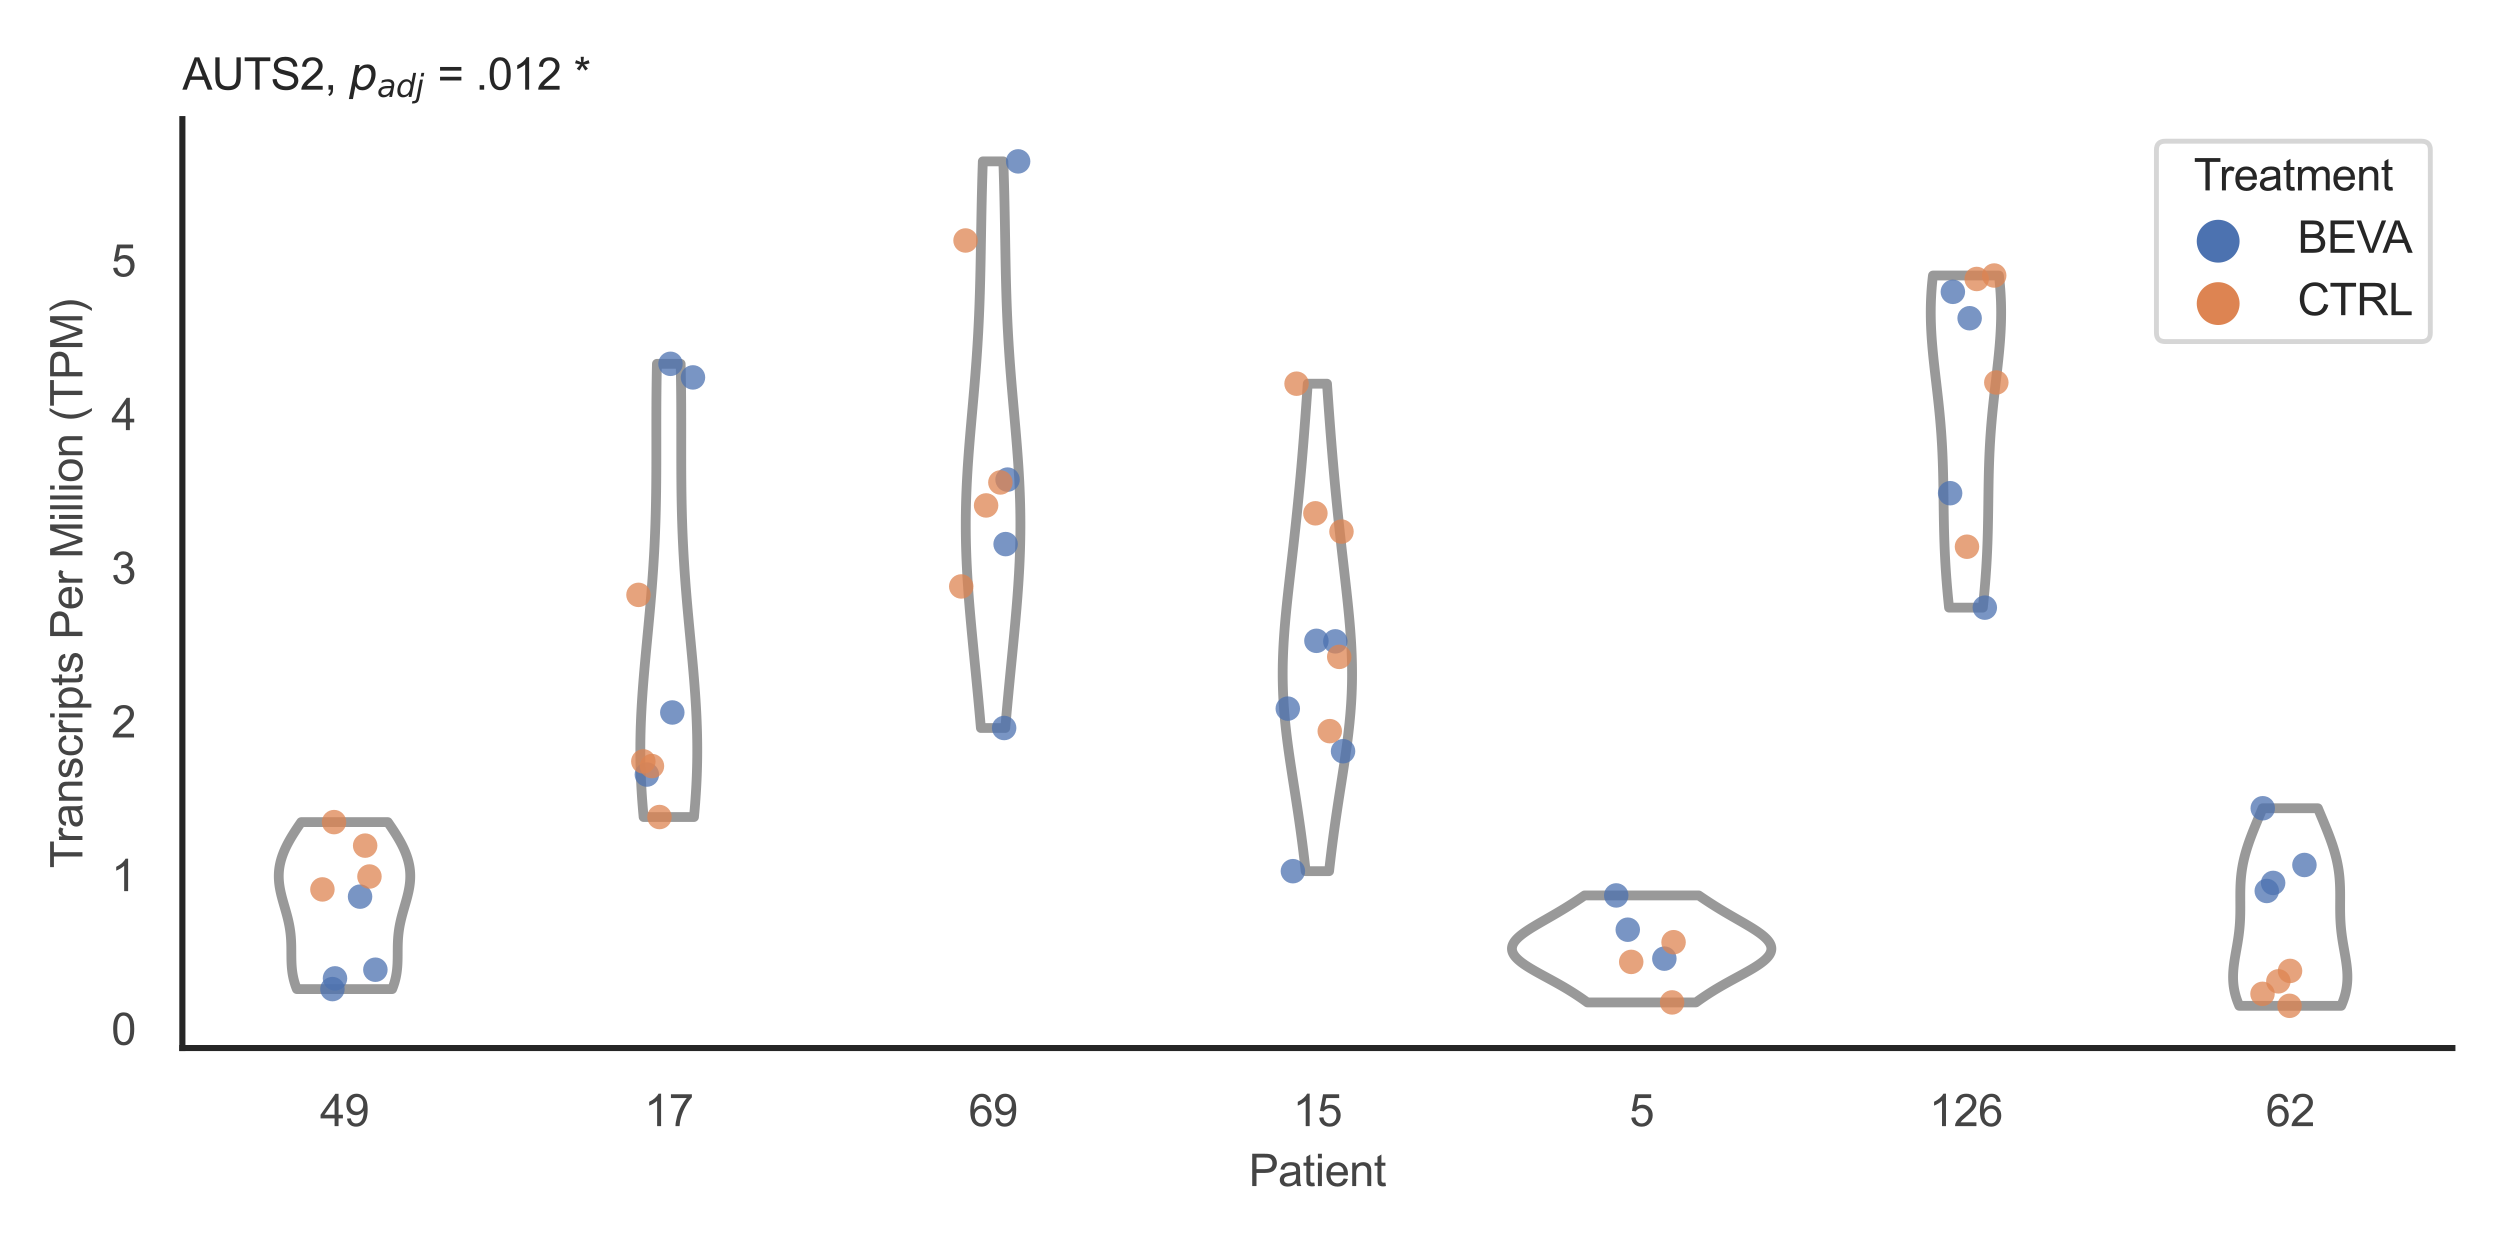 <?xml version="1.0" encoding="utf-8" standalone="no"?>
<!DOCTYPE svg PUBLIC "-//W3C//DTD SVG 1.1//EN"
  "http://www.w3.org/Graphics/SVG/1.1/DTD/svg11.dtd">
<svg xmlns:xlink="http://www.w3.org/1999/xlink" width="510.236pt" height="255.118pt" viewBox="0 0 510.236 255.118" xmlns="http://www.w3.org/2000/svg" version="1.1">
 <defs>
  <style type="text/css">*{stroke-linejoin: round; stroke-linecap: butt}</style>
 </defs>
 <g id="figure_1">
  <g id="patch_1">
   <path d="M 0 255.118 
L 510.236 255.118 
L 510.236 0 
L 0 0 
z
" style="fill: #ffffff"/>
  </g>
  <g id="axes_1">
   <g id="patch_2">
    <path d="M 37.22 213.898 
L 500.516 213.898 
L 500.516 24.32 
L 37.22 24.32 
z
" style="fill: #ffffff"/>
   </g>
   <g id="matplotlib.axis_1">
    <g id="xtick_1">
     <g id="text_1">
      <!-- 49 -->
      <g style="fill: #444444" transform="translate(65.308 229.84)scale(0.09 -0.09)">
       <defs>
        <path id="ArialMT-34" d="M 2069 0 
L 2069 1097 
L 81 1097 
L 81 1613 
L 2172 4581 
L 2631 4581 
L 2631 1613 
L 3250 1613 
L 3250 1097 
L 2631 1097 
L 2631 0 
L 2069 0 
z
M 2069 1613 
L 2069 3678 
L 634 1613 
L 2069 1613 
z
" transform="scale(0.016)"/>
        <path id="ArialMT-39" d="M 350 1059 
L 891 1109 
Q 959 728 1153 556 
Q 1347 384 1650 384 
Q 1909 384 2104 503 
Q 2300 622 2425 820 
Q 2550 1019 2634 1356 
Q 2719 1694 2719 2044 
Q 2719 2081 2716 2156 
Q 2547 1888 2255 1720 
Q 1963 1553 1622 1553 
Q 1053 1553 659 1965 
Q 266 2378 266 3053 
Q 266 3750 677 4175 
Q 1088 4600 1706 4600 
Q 2153 4600 2523 4359 
Q 2894 4119 3086 3673 
Q 3278 3228 3278 2384 
Q 3278 1506 3087 986 
Q 2897 466 2520 194 
Q 2144 -78 1638 -78 
Q 1100 -78 759 220 
Q 419 519 350 1059 
z
M 2653 3081 
Q 2653 3566 2395 3850 
Q 2138 4134 1775 4134 
Q 1400 4134 1122 3828 
Q 844 3522 844 3034 
Q 844 2597 1108 2323 
Q 1372 2050 1759 2050 
Q 2150 2050 2401 2323 
Q 2653 2597 2653 3081 
z
" transform="scale(0.016)"/>
       </defs>
       <use xlink:href="#ArialMT-34"/>
       <use xlink:href="#ArialMT-39" x="55.615"/>
      </g>
     </g>
    </g>
    <g id="xtick_2">
     <g id="text_2">
      <!-- 17 -->
      <g style="fill: #444444" transform="translate(131.493 229.84)scale(0.09 -0.09)">
       <defs>
        <path id="ArialMT-31" d="M 2384 0 
L 1822 0 
L 1822 3584 
Q 1619 3391 1289 3197 
Q 959 3003 697 2906 
L 697 3450 
Q 1169 3672 1522 3987 
Q 1875 4303 2022 4600 
L 2384 4600 
L 2384 0 
z
" transform="scale(0.016)"/>
        <path id="ArialMT-37" d="M 303 3981 
L 303 4522 
L 3269 4522 
L 3269 4084 
Q 2831 3619 2401 2847 
Q 1972 2075 1738 1259 
Q 1569 684 1522 0 
L 944 0 
Q 953 541 1156 1306 
Q 1359 2072 1739 2783 
Q 2119 3494 2547 3981 
L 303 3981 
z
" transform="scale(0.016)"/>
       </defs>
       <use xlink:href="#ArialMT-31"/>
       <use xlink:href="#ArialMT-37" x="55.615"/>
      </g>
     </g>
    </g>
    <g id="xtick_3">
     <g id="text_3">
      <!-- 69 -->
      <g style="fill: #444444" transform="translate(197.678 229.84)scale(0.09 -0.09)">
       <defs>
        <path id="ArialMT-36" d="M 3184 3459 
L 2625 3416 
Q 2550 3747 2413 3897 
Q 2184 4138 1850 4138 
Q 1581 4138 1378 3988 
Q 1113 3794 959 3422 
Q 806 3050 800 2363 
Q 1003 2672 1297 2822 
Q 1591 2972 1913 2972 
Q 2475 2972 2870 2558 
Q 3266 2144 3266 1488 
Q 3266 1056 3080 686 
Q 2894 316 2569 119 
Q 2244 -78 1831 -78 
Q 1128 -78 684 439 
Q 241 956 241 2144 
Q 241 3472 731 4075 
Q 1159 4600 1884 4600 
Q 2425 4600 2770 4297 
Q 3116 3994 3184 3459 
z
M 888 1484 
Q 888 1194 1011 928 
Q 1134 663 1356 523 
Q 1578 384 1822 384 
Q 2178 384 2434 671 
Q 2691 959 2691 1453 
Q 2691 1928 2437 2201 
Q 2184 2475 1800 2475 
Q 1419 2475 1153 2201 
Q 888 1928 888 1484 
z
" transform="scale(0.016)"/>
       </defs>
       <use xlink:href="#ArialMT-36"/>
       <use xlink:href="#ArialMT-39" x="55.615"/>
      </g>
     </g>
    </g>
    <g id="xtick_4">
     <g id="text_4">
      <!-- 15 -->
      <g style="fill: #444444" transform="translate(263.863 229.84)scale(0.09 -0.09)">
       <defs>
        <path id="ArialMT-35" d="M 266 1200 
L 856 1250 
Q 922 819 1161 601 
Q 1400 384 1738 384 
Q 2144 384 2425 690 
Q 2706 997 2706 1503 
Q 2706 1984 2436 2262 
Q 2166 2541 1728 2541 
Q 1456 2541 1237 2417 
Q 1019 2294 894 2097 
L 366 2166 
L 809 4519 
L 3088 4519 
L 3088 3981 
L 1259 3981 
L 1013 2750 
Q 1425 3038 1878 3038 
Q 2478 3038 2890 2622 
Q 3303 2206 3303 1553 
Q 3303 931 2941 478 
Q 2500 -78 1738 -78 
Q 1113 -78 717 272 
Q 322 622 266 1200 
z
" transform="scale(0.016)"/>
       </defs>
       <use xlink:href="#ArialMT-31"/>
       <use xlink:href="#ArialMT-35" x="55.615"/>
      </g>
     </g>
    </g>
    <g id="xtick_5">
     <g id="text_5">
      <!-- 5 -->
      <g style="fill: #444444" transform="translate(332.551 229.84)scale(0.09 -0.09)">
       <use xlink:href="#ArialMT-35"/>
      </g>
     </g>
    </g>
    <g id="xtick_6">
     <g id="text_6">
      <!-- 126 -->
      <g style="fill: #444444" transform="translate(393.731 229.84)scale(0.09 -0.09)">
       <defs>
        <path id="ArialMT-32" d="M 3222 541 
L 3222 0 
L 194 0 
Q 188 203 259 391 
Q 375 700 629 1000 
Q 884 1300 1366 1694 
Q 2113 2306 2375 2664 
Q 2638 3022 2638 3341 
Q 2638 3675 2398 3904 
Q 2159 4134 1775 4134 
Q 1369 4134 1125 3890 
Q 881 3647 878 3216 
L 300 3275 
Q 359 3922 746 4261 
Q 1134 4600 1788 4600 
Q 2447 4600 2831 4234 
Q 3216 3869 3216 3328 
Q 3216 3053 3103 2787 
Q 2991 2522 2730 2228 
Q 2469 1934 1863 1422 
Q 1356 997 1212 845 
Q 1069 694 975 541 
L 3222 541 
z
" transform="scale(0.016)"/>
       </defs>
       <use xlink:href="#ArialMT-31"/>
       <use xlink:href="#ArialMT-32" x="55.615"/>
       <use xlink:href="#ArialMT-36" x="111.23"/>
      </g>
     </g>
    </g>
    <g id="xtick_7">
     <g id="text_7">
      <!-- 62 -->
      <g style="fill: #444444" transform="translate(462.419 229.84)scale(0.09 -0.09)">
       <use xlink:href="#ArialMT-36"/>
       <use xlink:href="#ArialMT-32" x="55.615"/>
      </g>
     </g>
    </g>
    <g id="text_8">
     <!-- Patient -->
     <g style="fill: #444444" transform="translate(254.859 242.071)scale(0.09 -0.09)">
      <defs>
       <path id="ArialMT-50" d="M 494 0 
L 494 4581 
L 2222 4581 
Q 2678 4581 2919 4538 
Q 3256 4481 3484 4323 
Q 3713 4166 3852 3881 
Q 3991 3597 3991 3256 
Q 3991 2672 3619 2267 
Q 3247 1863 2275 1863 
L 1100 1863 
L 1100 0 
L 494 0 
z
M 1100 2403 
L 2284 2403 
Q 2872 2403 3119 2622 
Q 3366 2841 3366 3238 
Q 3366 3525 3220 3729 
Q 3075 3934 2838 4000 
Q 2684 4041 2272 4041 
L 1100 4041 
L 1100 2403 
z
" transform="scale(0.016)"/>
       <path id="ArialMT-61" d="M 2588 409 
Q 2275 144 1986 34 
Q 1697 -75 1366 -75 
Q 819 -75 525 192 
Q 231 459 231 875 
Q 231 1119 342 1320 
Q 453 1522 633 1644 
Q 813 1766 1038 1828 
Q 1203 1872 1538 1913 
Q 2219 1994 2541 2106 
Q 2544 2222 2544 2253 
Q 2544 2597 2384 2738 
Q 2169 2928 1744 2928 
Q 1347 2928 1158 2789 
Q 969 2650 878 2297 
L 328 2372 
Q 403 2725 575 2942 
Q 747 3159 1072 3276 
Q 1397 3394 1825 3394 
Q 2250 3394 2515 3294 
Q 2781 3194 2906 3042 
Q 3031 2891 3081 2659 
Q 3109 2516 3109 2141 
L 3109 1391 
Q 3109 606 3145 398 
Q 3181 191 3288 0 
L 2700 0 
Q 2613 175 2588 409 
z
M 2541 1666 
Q 2234 1541 1622 1453 
Q 1275 1403 1131 1340 
Q 988 1278 909 1158 
Q 831 1038 831 891 
Q 831 666 1001 516 
Q 1172 366 1500 366 
Q 1825 366 2078 508 
Q 2331 650 2450 897 
Q 2541 1088 2541 1459 
L 2541 1666 
z
" transform="scale(0.016)"/>
       <path id="ArialMT-74" d="M 1650 503 
L 1731 6 
Q 1494 -44 1306 -44 
Q 1000 -44 831 53 
Q 663 150 594 308 
Q 525 466 525 972 
L 525 2881 
L 113 2881 
L 113 3319 
L 525 3319 
L 525 4141 
L 1084 4478 
L 1084 3319 
L 1650 3319 
L 1650 2881 
L 1084 2881 
L 1084 941 
Q 1084 700 1114 631 
Q 1144 563 1211 522 
Q 1278 481 1403 481 
Q 1497 481 1650 503 
z
" transform="scale(0.016)"/>
       <path id="ArialMT-69" d="M 425 3934 
L 425 4581 
L 988 4581 
L 988 3934 
L 425 3934 
z
M 425 0 
L 425 3319 
L 988 3319 
L 988 0 
L 425 0 
z
" transform="scale(0.016)"/>
       <path id="ArialMT-65" d="M 2694 1069 
L 3275 997 
Q 3138 488 2766 206 
Q 2394 -75 1816 -75 
Q 1088 -75 661 373 
Q 234 822 234 1631 
Q 234 2469 665 2931 
Q 1097 3394 1784 3394 
Q 2450 3394 2872 2941 
Q 3294 2488 3294 1666 
Q 3294 1616 3291 1516 
L 816 1516 
Q 847 969 1125 678 
Q 1403 388 1819 388 
Q 2128 388 2347 550 
Q 2566 713 2694 1069 
z
M 847 1978 
L 2700 1978 
Q 2663 2397 2488 2606 
Q 2219 2931 1791 2931 
Q 1403 2931 1139 2672 
Q 875 2413 847 1978 
z
" transform="scale(0.016)"/>
       <path id="ArialMT-6e" d="M 422 0 
L 422 3319 
L 928 3319 
L 928 2847 
Q 1294 3394 1984 3394 
Q 2284 3394 2536 3286 
Q 2788 3178 2913 3003 
Q 3038 2828 3088 2588 
Q 3119 2431 3119 2041 
L 3119 0 
L 2556 0 
L 2556 2019 
Q 2556 2363 2490 2533 
Q 2425 2703 2258 2804 
Q 2091 2906 1866 2906 
Q 1506 2906 1245 2678 
Q 984 2450 984 1813 
L 984 0 
L 422 0 
z
" transform="scale(0.016)"/>
      </defs>
      <use xlink:href="#ArialMT-50"/>
      <use xlink:href="#ArialMT-61" x="66.699"/>
      <use xlink:href="#ArialMT-74" x="122.314"/>
      <use xlink:href="#ArialMT-69" x="150.098"/>
      <use xlink:href="#ArialMT-65" x="172.314"/>
      <use xlink:href="#ArialMT-6e" x="227.93"/>
      <use xlink:href="#ArialMT-74" x="283.545"/>
     </g>
    </g>
   </g>
   <g id="matplotlib.axis_2">
    <g id="ytick_1">
     <g id="text_9">
      <!-- 0 -->
      <g style="fill: #444444" transform="translate(22.715 213.243)scale(0.09 -0.09)">
       <defs>
        <path id="ArialMT-30" d="M 266 2259 
Q 266 3072 433 3567 
Q 600 4063 929 4331 
Q 1259 4600 1759 4600 
Q 2128 4600 2406 4451 
Q 2684 4303 2865 4023 
Q 3047 3744 3150 3342 
Q 3253 2941 3253 2259 
Q 3253 1453 3087 958 
Q 2922 463 2592 192 
Q 2263 -78 1759 -78 
Q 1097 -78 719 397 
Q 266 969 266 2259 
z
M 844 2259 
Q 844 1131 1108 757 
Q 1372 384 1759 384 
Q 2147 384 2411 759 
Q 2675 1134 2675 2259 
Q 2675 3391 2411 3762 
Q 2147 4134 1753 4134 
Q 1366 4134 1134 3806 
Q 844 3388 844 2259 
z
" transform="scale(0.016)"/>
       </defs>
       <use xlink:href="#ArialMT-30"/>
      </g>
     </g>
    </g>
    <g id="ytick_2">
     <g id="text_10">
      <!-- 1 -->
      <g style="fill: #444444" transform="translate(22.715 181.878)scale(0.09 -0.09)">
       <use xlink:href="#ArialMT-31"/>
      </g>
     </g>
    </g>
    <g id="ytick_3">
     <g id="text_11">
      <!-- 2 -->
      <g style="fill: #444444" transform="translate(22.715 150.513)scale(0.09 -0.09)">
       <use xlink:href="#ArialMT-32"/>
      </g>
     </g>
    </g>
    <g id="ytick_4">
     <g id="text_12">
      <!-- 3 -->
      <g style="fill: #444444" transform="translate(22.715 119.148)scale(0.09 -0.09)">
       <defs>
        <path id="ArialMT-33" d="M 269 1209 
L 831 1284 
Q 928 806 1161 595 
Q 1394 384 1728 384 
Q 2125 384 2398 659 
Q 2672 934 2672 1341 
Q 2672 1728 2419 1979 
Q 2166 2231 1775 2231 
Q 1616 2231 1378 2169 
L 1441 2663 
Q 1497 2656 1531 2656 
Q 1891 2656 2178 2843 
Q 2466 3031 2466 3422 
Q 2466 3731 2256 3934 
Q 2047 4138 1716 4138 
Q 1388 4138 1169 3931 
Q 950 3725 888 3313 
L 325 3413 
Q 428 3978 793 4289 
Q 1159 4600 1703 4600 
Q 2078 4600 2393 4439 
Q 2709 4278 2876 4000 
Q 3044 3722 3044 3409 
Q 3044 3113 2884 2869 
Q 2725 2625 2413 2481 
Q 2819 2388 3044 2092 
Q 3269 1797 3269 1353 
Q 3269 753 2831 336 
Q 2394 -81 1725 -81 
Q 1122 -81 723 278 
Q 325 638 269 1209 
z
" transform="scale(0.016)"/>
       </defs>
       <use xlink:href="#ArialMT-33"/>
      </g>
     </g>
    </g>
    <g id="ytick_5">
     <g id="text_13">
      <!-- 4 -->
      <g style="fill: #444444" transform="translate(22.715 87.783)scale(0.09 -0.09)">
       <use xlink:href="#ArialMT-34"/>
      </g>
     </g>
    </g>
    <g id="ytick_6">
     <g id="text_14">
      <!-- 5 -->
      <g style="fill: #444444" transform="translate(22.715 56.418)scale(0.09 -0.09)">
       <use xlink:href="#ArialMT-35"/>
      </g>
     </g>
    </g>
    <g id="text_15">
     <!-- Transcripts Per Million (TPM) -->
     <g style="fill: #444444" transform="translate(16.821 177.194)rotate(-90)scale(0.09 -0.09)">
      <defs>
       <path id="ArialMT-54" d="M 1659 0 
L 1659 4041 
L 150 4041 
L 150 4581 
L 3781 4581 
L 3781 4041 
L 2266 4041 
L 2266 0 
L 1659 0 
z
" transform="scale(0.016)"/>
       <path id="ArialMT-72" d="M 416 0 
L 416 3319 
L 922 3319 
L 922 2816 
Q 1116 3169 1280 3281 
Q 1444 3394 1641 3394 
Q 1925 3394 2219 3213 
L 2025 2691 
Q 1819 2813 1613 2813 
Q 1428 2813 1281 2702 
Q 1134 2591 1072 2394 
Q 978 2094 978 1738 
L 978 0 
L 416 0 
z
" transform="scale(0.016)"/>
       <path id="ArialMT-73" d="M 197 991 
L 753 1078 
Q 800 744 1014 566 
Q 1228 388 1613 388 
Q 2000 388 2187 545 
Q 2375 703 2375 916 
Q 2375 1106 2209 1216 
Q 2094 1291 1634 1406 
Q 1016 1563 777 1677 
Q 538 1791 414 1992 
Q 291 2194 291 2438 
Q 291 2659 392 2848 
Q 494 3038 669 3163 
Q 800 3259 1026 3326 
Q 1253 3394 1513 3394 
Q 1903 3394 2198 3281 
Q 2494 3169 2634 2976 
Q 2775 2784 2828 2463 
L 2278 2388 
Q 2241 2644 2061 2787 
Q 1881 2931 1553 2931 
Q 1166 2931 1000 2803 
Q 834 2675 834 2503 
Q 834 2394 903 2306 
Q 972 2216 1119 2156 
Q 1203 2125 1616 2013 
Q 2213 1853 2448 1751 
Q 2684 1650 2818 1456 
Q 2953 1263 2953 975 
Q 2953 694 2789 445 
Q 2625 197 2315 61 
Q 2006 -75 1616 -75 
Q 969 -75 630 194 
Q 291 463 197 991 
z
" transform="scale(0.016)"/>
       <path id="ArialMT-63" d="M 2588 1216 
L 3141 1144 
Q 3050 572 2676 248 
Q 2303 -75 1759 -75 
Q 1078 -75 664 370 
Q 250 816 250 1647 
Q 250 2184 428 2587 
Q 606 2991 970 3192 
Q 1334 3394 1763 3394 
Q 2303 3394 2647 3120 
Q 2991 2847 3088 2344 
L 2541 2259 
Q 2463 2594 2264 2762 
Q 2066 2931 1784 2931 
Q 1359 2931 1093 2626 
Q 828 2322 828 1663 
Q 828 994 1084 691 
Q 1341 388 1753 388 
Q 2084 388 2306 591 
Q 2528 794 2588 1216 
z
" transform="scale(0.016)"/>
       <path id="ArialMT-70" d="M 422 -1272 
L 422 3319 
L 934 3319 
L 934 2888 
Q 1116 3141 1344 3267 
Q 1572 3394 1897 3394 
Q 2322 3394 2647 3175 
Q 2972 2956 3137 2557 
Q 3303 2159 3303 1684 
Q 3303 1175 3120 767 
Q 2938 359 2589 142 
Q 2241 -75 1856 -75 
Q 1575 -75 1351 44 
Q 1128 163 984 344 
L 984 -1272 
L 422 -1272 
z
M 931 1641 
Q 931 1000 1190 694 
Q 1450 388 1819 388 
Q 2194 388 2461 705 
Q 2728 1022 2728 1688 
Q 2728 2322 2467 2637 
Q 2206 2953 1844 2953 
Q 1484 2953 1207 2617 
Q 931 2281 931 1641 
z
" transform="scale(0.016)"/>
       <path id="ArialMT-20" transform="scale(0.016)"/>
       <path id="ArialMT-4d" d="M 475 0 
L 475 4581 
L 1388 4581 
L 2472 1338 
Q 2622 884 2691 659 
Q 2769 909 2934 1394 
L 4031 4581 
L 4847 4581 
L 4847 0 
L 4263 0 
L 4263 3834 
L 2931 0 
L 2384 0 
L 1059 3900 
L 1059 0 
L 475 0 
z
" transform="scale(0.016)"/>
       <path id="ArialMT-6c" d="M 409 0 
L 409 4581 
L 972 4581 
L 972 0 
L 409 0 
z
" transform="scale(0.016)"/>
       <path id="ArialMT-6f" d="M 213 1659 
Q 213 2581 725 3025 
Q 1153 3394 1769 3394 
Q 2453 3394 2887 2945 
Q 3322 2497 3322 1706 
Q 3322 1066 3130 698 
Q 2938 331 2570 128 
Q 2203 -75 1769 -75 
Q 1072 -75 642 372 
Q 213 819 213 1659 
z
M 791 1659 
Q 791 1022 1069 705 
Q 1347 388 1769 388 
Q 2188 388 2466 706 
Q 2744 1025 2744 1678 
Q 2744 2294 2464 2611 
Q 2184 2928 1769 2928 
Q 1347 2928 1069 2612 
Q 791 2297 791 1659 
z
" transform="scale(0.016)"/>
       <path id="ArialMT-28" d="M 1497 -1347 
Q 1031 -759 709 28 
Q 388 816 388 1659 
Q 388 2403 628 3084 
Q 909 3875 1497 4659 
L 1900 4659 
Q 1522 4009 1400 3731 
Q 1209 3300 1100 2831 
Q 966 2247 966 1656 
Q 966 153 1900 -1347 
L 1497 -1347 
z
" transform="scale(0.016)"/>
       <path id="ArialMT-29" d="M 791 -1347 
L 388 -1347 
Q 1322 153 1322 1656 
Q 1322 2244 1188 2822 
Q 1081 3291 891 3722 
Q 769 4003 388 4659 
L 791 4659 
Q 1378 3875 1659 3084 
Q 1900 2403 1900 1659 
Q 1900 816 1576 28 
Q 1253 -759 791 -1347 
z
" transform="scale(0.016)"/>
      </defs>
      <use xlink:href="#ArialMT-54"/>
      <use xlink:href="#ArialMT-72" x="57.334"/>
      <use xlink:href="#ArialMT-61" x="90.635"/>
      <use xlink:href="#ArialMT-6e" x="146.25"/>
      <use xlink:href="#ArialMT-73" x="201.865"/>
      <use xlink:href="#ArialMT-63" x="251.865"/>
      <use xlink:href="#ArialMT-72" x="301.865"/>
      <use xlink:href="#ArialMT-69" x="335.166"/>
      <use xlink:href="#ArialMT-70" x="357.383"/>
      <use xlink:href="#ArialMT-74" x="412.998"/>
      <use xlink:href="#ArialMT-73" x="440.781"/>
      <use xlink:href="#ArialMT-20" x="490.781"/>
      <use xlink:href="#ArialMT-50" x="518.564"/>
      <use xlink:href="#ArialMT-65" x="585.264"/>
      <use xlink:href="#ArialMT-72" x="640.879"/>
      <use xlink:href="#ArialMT-20" x="674.18"/>
      <use xlink:href="#ArialMT-4d" x="701.963"/>
      <use xlink:href="#ArialMT-69" x="785.264"/>
      <use xlink:href="#ArialMT-6c" x="807.48"/>
      <use xlink:href="#ArialMT-6c" x="829.697"/>
      <use xlink:href="#ArialMT-69" x="851.914"/>
      <use xlink:href="#ArialMT-6f" x="874.131"/>
      <use xlink:href="#ArialMT-6e" x="929.746"/>
      <use xlink:href="#ArialMT-20" x="985.361"/>
      <use xlink:href="#ArialMT-28" x="1013.145"/>
      <use xlink:href="#ArialMT-54" x="1046.445"/>
      <use xlink:href="#ArialMT-50" x="1107.529"/>
      <use xlink:href="#ArialMT-4d" x="1174.229"/>
      <use xlink:href="#ArialMT-29" x="1257.529"/>
     </g>
    </g>
   </g>
   <g id="PolyCollection_1">
    <defs>
     <path id="m429c560bd2" d="M 80.04 -53.25 
L 60.585 -53.25 
L 60.45 -53.594 
L 60.326 -53.938 
L 60.21 -54.283 
L 60.105 -54.627 
L 60.008 -54.971 
L 59.921 -55.315 
L 59.844 -55.659 
L 59.775 -56.004 
L 59.714 -56.348 
L 59.662 -56.692 
L 59.617 -57.036 
L 59.58 -57.381 
L 59.549 -57.725 
L 59.524 -58.069 
L 59.505 -58.413 
L 59.49 -58.758 
L 59.479 -59.102 
L 59.472 -59.446 
L 59.467 -59.79 
L 59.464 -60.134 
L 59.462 -60.479 
L 59.46 -60.823 
L 59.458 -61.167 
L 59.455 -61.511 
L 59.451 -61.856 
L 59.444 -62.2 
L 59.434 -62.544 
L 59.421 -62.888 
L 59.404 -63.233 
L 59.383 -63.577 
L 59.357 -63.921 
L 59.326 -64.265 
L 59.29 -64.609 
L 59.248 -64.954 
L 59.201 -65.298 
L 59.148 -65.642 
L 59.09 -65.986 
L 59.026 -66.331 
L 58.957 -66.675 
L 58.883 -67.019 
L 58.805 -67.363 
L 58.722 -67.708 
L 58.635 -68.052 
L 58.544 -68.396 
L 58.45 -68.74 
L 58.354 -69.084 
L 58.256 -69.429 
L 58.157 -69.773 
L 58.057 -70.117 
L 57.957 -70.461 
L 57.858 -70.806 
L 57.761 -71.15 
L 57.665 -71.494 
L 57.572 -71.838 
L 57.483 -72.183 
L 57.397 -72.527 
L 57.317 -72.871 
L 57.241 -73.215 
L 57.172 -73.559 
L 57.109 -73.904 
L 57.054 -74.248 
L 57.005 -74.592 
L 56.965 -74.936 
L 56.934 -75.281 
L 56.911 -75.625 
L 56.897 -75.969 
L 56.892 -76.313 
L 56.898 -76.657 
L 56.913 -77.002 
L 56.938 -77.346 
L 56.973 -77.69 
L 57.019 -78.034 
L 57.075 -78.379 
L 57.141 -78.723 
L 57.217 -79.067 
L 57.303 -79.411 
L 57.399 -79.756 
L 57.505 -80.1 
L 57.621 -80.444 
L 57.746 -80.788 
L 57.88 -81.132 
L 58.023 -81.477 
L 58.174 -81.821 
L 58.334 -82.165 
L 58.502 -82.509 
L 58.677 -82.854 
L 58.86 -83.198 
L 59.05 -83.542 
L 59.246 -83.886 
L 59.448 -84.231 
L 59.656 -84.575 
L 59.869 -84.919 
L 60.087 -85.263 
L 60.309 -85.607 
L 60.536 -85.952 
L 60.766 -86.296 
L 60.999 -86.64 
L 61.235 -86.984 
L 61.474 -87.329 
L 79.152 -87.329 
L 79.152 -87.329 
L 79.39 -86.984 
L 79.626 -86.64 
L 79.859 -86.296 
L 80.089 -85.952 
L 80.316 -85.607 
L 80.538 -85.263 
L 80.756 -84.919 
L 80.97 -84.575 
L 81.177 -84.231 
L 81.379 -83.886 
L 81.576 -83.542 
L 81.765 -83.198 
L 81.948 -82.854 
L 82.123 -82.509 
L 82.291 -82.165 
L 82.451 -81.821 
L 82.602 -81.477 
L 82.745 -81.132 
L 82.879 -80.788 
L 83.004 -80.444 
L 83.12 -80.1 
L 83.226 -79.756 
L 83.322 -79.411 
L 83.408 -79.067 
L 83.484 -78.723 
L 83.55 -78.379 
L 83.606 -78.034 
L 83.652 -77.69 
L 83.687 -77.346 
L 83.712 -77.002 
L 83.727 -76.657 
L 83.733 -76.313 
L 83.728 -75.969 
L 83.715 -75.625 
L 83.692 -75.281 
L 83.66 -74.936 
L 83.62 -74.592 
L 83.572 -74.248 
L 83.516 -73.904 
L 83.453 -73.559 
L 83.384 -73.215 
L 83.309 -72.871 
L 83.228 -72.527 
L 83.143 -72.183 
L 83.053 -71.838 
L 82.96 -71.494 
L 82.865 -71.15 
L 82.767 -70.806 
L 82.668 -70.461 
L 82.568 -70.117 
L 82.468 -69.773 
L 82.369 -69.429 
L 82.271 -69.084 
L 82.175 -68.74 
L 82.081 -68.396 
L 81.991 -68.052 
L 81.904 -67.708 
L 81.821 -67.363 
L 81.742 -67.019 
L 81.668 -66.675 
L 81.599 -66.331 
L 81.535 -65.986 
L 81.477 -65.642 
L 81.424 -65.298 
L 81.377 -64.954 
L 81.336 -64.609 
L 81.299 -64.265 
L 81.268 -63.921 
L 81.242 -63.577 
L 81.221 -63.233 
L 81.204 -62.888 
L 81.191 -62.544 
L 81.181 -62.2 
L 81.174 -61.856 
L 81.17 -61.511 
L 81.167 -61.167 
L 81.165 -60.823 
L 81.164 -60.479 
L 81.162 -60.134 
L 81.159 -59.79 
L 81.154 -59.446 
L 81.146 -59.102 
L 81.135 -58.758 
L 81.121 -58.413 
L 81.101 -58.069 
L 81.076 -57.725 
L 81.045 -57.381 
L 81.008 -57.036 
L 80.963 -56.692 
L 80.911 -56.348 
L 80.85 -56.004 
L 80.782 -55.659 
L 80.704 -55.315 
L 80.617 -54.971 
L 80.521 -54.627 
L 80.415 -54.283 
L 80.3 -53.938 
L 80.175 -53.594 
L 80.04 -53.25 
z
" style="stroke: #999999; stroke-width: 2"/>
    </defs>
    <g clip-path="url(#pdcb60cad7c)">
     <use xlink:href="#m429c560bd2" x="0" y="255.118" style="fill: #ffffff; stroke: #999999; stroke-width: 2"/>
    </g>
   </g>
   <g id="PolyCollection_2">
    <defs>
     <path id="m6be14d541f" d="M 141.637 -88.366 
L 131.359 -88.366 
L 131.273 -89.3 
L 131.193 -90.235 
L 131.118 -91.169 
L 131.048 -92.103 
L 130.984 -93.038 
L 130.927 -93.972 
L 130.875 -94.906 
L 130.829 -95.841 
L 130.79 -96.775 
L 130.757 -97.709 
L 130.73 -98.644 
L 130.71 -99.578 
L 130.696 -100.512 
L 130.689 -101.447 
L 130.688 -102.381 
L 130.694 -103.315 
L 130.706 -104.25 
L 130.723 -105.184 
L 130.747 -106.118 
L 130.777 -107.053 
L 130.812 -107.987 
L 130.852 -108.921 
L 130.898 -109.856 
L 130.949 -110.79 
L 131.004 -111.724 
L 131.064 -112.659 
L 131.128 -113.593 
L 131.195 -114.527 
L 131.266 -115.462 
L 131.341 -116.396 
L 131.418 -117.33 
L 131.498 -118.265 
L 131.58 -119.199 
L 131.664 -120.133 
L 131.75 -121.068 
L 131.836 -122.002 
L 131.924 -122.936 
L 132.013 -123.871 
L 132.101 -124.805 
L 132.19 -125.739 
L 132.279 -126.674 
L 132.367 -127.608 
L 132.454 -128.542 
L 132.54 -129.477 
L 132.625 -130.411 
L 132.708 -131.345 
L 132.789 -132.28 
L 132.869 -133.214 
L 132.946 -134.148 
L 133.021 -135.083 
L 133.093 -136.017 
L 133.163 -136.951 
L 133.23 -137.886 
L 133.294 -138.82 
L 133.355 -139.754 
L 133.413 -140.689 
L 133.468 -141.623 
L 133.52 -142.557 
L 133.568 -143.492 
L 133.613 -144.426 
L 133.656 -145.36 
L 133.694 -146.295 
L 133.73 -147.229 
L 133.763 -148.163 
L 133.792 -149.098 
L 133.819 -150.032 
L 133.843 -150.966 
L 133.864 -151.901 
L 133.882 -152.835 
L 133.898 -153.769 
L 133.912 -154.704 
L 133.923 -155.638 
L 133.933 -156.572 
L 133.94 -157.507 
L 133.946 -158.441 
L 133.951 -159.375 
L 133.954 -160.31 
L 133.956 -161.244 
L 133.957 -162.178 
L 133.957 -163.112 
L 133.957 -164.047 
L 133.956 -164.981 
L 133.956 -165.915 
L 133.955 -166.85 
L 133.955 -167.784 
L 133.955 -168.718 
L 133.956 -169.653 
L 133.958 -170.587 
L 133.961 -171.521 
L 133.965 -172.456 
L 133.97 -173.39 
L 133.977 -174.324 
L 133.986 -175.259 
L 133.996 -176.193 
L 134.008 -177.127 
L 134.022 -178.062 
L 134.037 -178.996 
L 134.055 -179.93 
L 134.075 -180.865 
L 138.92 -180.865 
L 138.92 -180.865 
L 138.94 -179.93 
L 138.958 -178.996 
L 138.974 -178.062 
L 138.988 -177.127 
L 139 -176.193 
L 139.01 -175.259 
L 139.018 -174.324 
L 139.025 -173.39 
L 139.031 -172.456 
L 139.035 -171.521 
L 139.037 -170.587 
L 139.039 -169.653 
L 139.04 -168.718 
L 139.041 -167.784 
L 139.04 -166.85 
L 139.04 -165.915 
L 139.039 -164.981 
L 139.039 -164.047 
L 139.039 -163.112 
L 139.039 -162.178 
L 139.04 -161.244 
L 139.042 -160.31 
L 139.045 -159.375 
L 139.049 -158.441 
L 139.055 -157.507 
L 139.063 -156.572 
L 139.072 -155.638 
L 139.083 -154.704 
L 139.097 -153.769 
L 139.113 -152.835 
L 139.131 -151.901 
L 139.153 -150.966 
L 139.176 -150.032 
L 139.203 -149.098 
L 139.233 -148.163 
L 139.265 -147.229 
L 139.301 -146.295 
L 139.34 -145.36 
L 139.382 -144.426 
L 139.427 -143.492 
L 139.476 -142.557 
L 139.528 -141.623 
L 139.582 -140.689 
L 139.64 -139.754 
L 139.702 -138.82 
L 139.766 -137.886 
L 139.833 -136.951 
L 139.902 -136.017 
L 139.975 -135.083 
L 140.05 -134.148 
L 140.127 -133.214 
L 140.206 -132.28 
L 140.288 -131.345 
L 140.371 -130.411 
L 140.456 -129.477 
L 140.542 -128.542 
L 140.629 -127.608 
L 140.717 -126.674 
L 140.805 -125.739 
L 140.894 -124.805 
L 140.983 -123.871 
L 141.071 -122.936 
L 141.159 -122.002 
L 141.246 -121.068 
L 141.332 -120.133 
L 141.416 -119.199 
L 141.498 -118.265 
L 141.577 -117.33 
L 141.655 -116.396 
L 141.729 -115.462 
L 141.8 -114.527 
L 141.868 -113.593 
L 141.932 -112.659 
L 141.991 -111.724 
L 142.047 -110.79 
L 142.097 -109.856 
L 142.143 -108.921 
L 142.184 -107.987 
L 142.219 -107.053 
L 142.248 -106.118 
L 142.272 -105.184 
L 142.29 -104.25 
L 142.302 -103.315 
L 142.307 -102.381 
L 142.306 -101.447 
L 142.299 -100.512 
L 142.286 -99.578 
L 142.265 -98.644 
L 142.239 -97.709 
L 142.206 -96.775 
L 142.166 -95.841 
L 142.121 -94.906 
L 142.069 -93.972 
L 142.011 -93.038 
L 141.947 -92.103 
L 141.878 -91.169 
L 141.803 -90.235 
L 141.722 -89.3 
L 141.637 -88.366 
z
" style="stroke: #999999; stroke-width: 2"/>
    </defs>
    <g clip-path="url(#pdcb60cad7c)">
     <use xlink:href="#m6be14d541f" x="0" y="255.118" style="fill: #ffffff; stroke: #999999; stroke-width: 2"/>
    </g>
   </g>
   <g id="PolyCollection_3">
    <defs>
     <path id="m8a1861ec4f" d="M 205.171 -106.537 
L 200.194 -106.537 
L 200.093 -107.705 
L 199.99 -108.873 
L 199.885 -110.041 
L 199.778 -111.209 
L 199.669 -112.377 
L 199.559 -113.545 
L 199.447 -114.714 
L 199.335 -115.882 
L 199.221 -117.05 
L 199.107 -118.218 
L 198.992 -119.386 
L 198.877 -120.554 
L 198.762 -121.722 
L 198.648 -122.89 
L 198.535 -124.058 
L 198.422 -125.227 
L 198.312 -126.395 
L 198.204 -127.563 
L 198.098 -128.731 
L 197.995 -129.899 
L 197.896 -131.067 
L 197.8 -132.235 
L 197.709 -133.403 
L 197.623 -134.572 
L 197.542 -135.74 
L 197.466 -136.908 
L 197.397 -138.076 
L 197.335 -139.244 
L 197.279 -140.412 
L 197.23 -141.58 
L 197.19 -142.748 
L 197.156 -143.917 
L 197.131 -145.085 
L 197.115 -146.253 
L 197.106 -147.421 
L 197.106 -148.589 
L 197.114 -149.757 
L 197.131 -150.925 
L 197.156 -152.093 
L 197.188 -153.262 
L 197.229 -154.43 
L 197.278 -155.598 
L 197.333 -156.766 
L 197.396 -157.934 
L 197.465 -159.102 
L 197.539 -160.27 
L 197.62 -161.438 
L 197.705 -162.607 
L 197.795 -163.775 
L 197.889 -164.943 
L 197.986 -166.111 
L 198.085 -167.279 
L 198.187 -168.447 
L 198.289 -169.615 
L 198.393 -170.783 
L 198.497 -171.952 
L 198.6 -173.12 
L 198.702 -174.288 
L 198.803 -175.456 
L 198.902 -176.624 
L 198.998 -177.792 
L 199.091 -178.96 
L 199.181 -180.128 
L 199.268 -181.297 
L 199.351 -182.465 
L 199.429 -183.633 
L 199.504 -184.801 
L 199.574 -185.969 
L 199.64 -187.137 
L 199.701 -188.305 
L 199.758 -189.473 
L 199.811 -190.642 
L 199.859 -191.81 
L 199.904 -192.978 
L 199.944 -194.146 
L 199.982 -195.314 
L 200.016 -196.482 
L 200.047 -197.65 
L 200.075 -198.818 
L 200.101 -199.987 
L 200.125 -201.155 
L 200.148 -202.323 
L 200.169 -203.491 
L 200.189 -204.659 
L 200.209 -205.827 
L 200.229 -206.995 
L 200.248 -208.163 
L 200.269 -209.332 
L 200.29 -210.5 
L 200.312 -211.668 
L 200.335 -212.836 
L 200.36 -214.004 
L 200.386 -215.172 
L 200.415 -216.34 
L 200.445 -217.508 
L 200.477 -218.677 
L 200.512 -219.845 
L 200.549 -221.013 
L 200.588 -222.181 
L 204.778 -222.181 
L 204.778 -222.181 
L 204.817 -221.013 
L 204.854 -219.845 
L 204.888 -218.677 
L 204.921 -217.508 
L 204.951 -216.34 
L 204.98 -215.172 
L 205.006 -214.004 
L 205.031 -212.836 
L 205.054 -211.668 
L 205.076 -210.5 
L 205.097 -209.332 
L 205.117 -208.163 
L 205.137 -206.995 
L 205.157 -205.827 
L 205.177 -204.659 
L 205.197 -203.491 
L 205.218 -202.323 
L 205.241 -201.155 
L 205.265 -199.987 
L 205.291 -198.818 
L 205.319 -197.65 
L 205.35 -196.482 
L 205.384 -195.314 
L 205.421 -194.146 
L 205.462 -192.978 
L 205.507 -191.81 
L 205.555 -190.642 
L 205.608 -189.473 
L 205.665 -188.305 
L 205.726 -187.137 
L 205.792 -185.969 
L 205.862 -184.801 
L 205.937 -183.633 
L 206.015 -182.465 
L 206.098 -181.297 
L 206.185 -180.128 
L 206.275 -178.96 
L 206.368 -177.792 
L 206.464 -176.624 
L 206.563 -175.456 
L 206.664 -174.288 
L 206.766 -173.12 
L 206.869 -171.952 
L 206.973 -170.783 
L 207.076 -169.615 
L 207.179 -168.447 
L 207.281 -167.279 
L 207.38 -166.111 
L 207.477 -164.943 
L 207.571 -163.775 
L 207.66 -162.607 
L 207.746 -161.438 
L 207.826 -160.27 
L 207.901 -159.102 
L 207.97 -157.934 
L 208.033 -156.766 
L 208.088 -155.598 
L 208.137 -154.43 
L 208.177 -153.262 
L 208.21 -152.093 
L 208.235 -150.925 
L 208.252 -149.757 
L 208.26 -148.589 
L 208.26 -147.421 
L 208.251 -146.253 
L 208.234 -145.085 
L 208.209 -143.917 
L 208.176 -142.748 
L 208.135 -141.58 
L 208.087 -140.412 
L 208.031 -139.244 
L 207.969 -138.076 
L 207.9 -136.908 
L 207.824 -135.74 
L 207.743 -134.572 
L 207.657 -133.403 
L 207.566 -132.235 
L 207.47 -131.067 
L 207.371 -129.899 
L 207.268 -128.731 
L 207.162 -127.563 
L 207.054 -126.395 
L 206.943 -125.227 
L 206.831 -124.058 
L 206.718 -122.89 
L 206.604 -121.722 
L 206.489 -120.554 
L 206.374 -119.386 
L 206.259 -118.218 
L 206.145 -117.05 
L 206.031 -115.882 
L 205.918 -114.714 
L 205.807 -113.545 
L 205.697 -112.377 
L 205.588 -111.209 
L 205.481 -110.041 
L 205.376 -108.873 
L 205.273 -107.705 
L 205.171 -106.537 
z
" style="stroke: #999999; stroke-width: 2"/>
    </defs>
    <g clip-path="url(#pdcb60cad7c)">
     <use xlink:href="#m8a1861ec4f" x="0" y="255.118" style="fill: #ffffff; stroke: #999999; stroke-width: 2"/>
    </g>
   </g>
   <g id="PolyCollection_4">
    <defs>
     <path id="mdf20504686" d="M 271.263 -77.317 
L 266.474 -77.317 
L 266.362 -78.322 
L 266.247 -79.327 
L 266.128 -80.331 
L 266.006 -81.336 
L 265.88 -82.341 
L 265.751 -83.346 
L 265.618 -84.351 
L 265.482 -85.356 
L 265.343 -86.361 
L 265.2 -87.366 
L 265.054 -88.371 
L 264.906 -89.376 
L 264.755 -90.381 
L 264.602 -91.386 
L 264.447 -92.391 
L 264.291 -93.396 
L 264.134 -94.401 
L 263.977 -95.406 
L 263.82 -96.411 
L 263.665 -97.416 
L 263.511 -98.421 
L 263.36 -99.426 
L 263.211 -100.431 
L 263.067 -101.436 
L 262.927 -102.441 
L 262.792 -103.446 
L 262.664 -104.451 
L 262.542 -105.456 
L 262.427 -106.461 
L 262.321 -107.466 
L 262.223 -108.471 
L 262.134 -109.476 
L 262.054 -110.481 
L 261.984 -111.486 
L 261.925 -112.491 
L 261.876 -113.496 
L 261.838 -114.501 
L 261.81 -115.506 
L 261.793 -116.511 
L 261.787 -117.515 
L 261.791 -118.52 
L 261.805 -119.525 
L 261.83 -120.53 
L 261.864 -121.535 
L 261.907 -122.54 
L 261.959 -123.545 
L 262.019 -124.55 
L 262.087 -125.555 
L 262.162 -126.56 
L 262.243 -127.565 
L 262.33 -128.57 
L 262.423 -129.575 
L 262.52 -130.58 
L 262.621 -131.585 
L 262.726 -132.59 
L 262.834 -133.595 
L 262.944 -134.6 
L 263.055 -135.605 
L 263.169 -136.61 
L 263.283 -137.615 
L 263.398 -138.62 
L 263.513 -139.625 
L 263.628 -140.63 
L 263.743 -141.635 
L 263.857 -142.64 
L 263.971 -143.645 
L 264.083 -144.65 
L 264.194 -145.655 
L 264.304 -146.66 
L 264.413 -147.665 
L 264.52 -148.67 
L 264.625 -149.675 
L 264.729 -150.68 
L 264.832 -151.685 
L 264.933 -152.69 
L 265.032 -153.694 
L 265.129 -154.699 
L 265.225 -155.704 
L 265.319 -156.709 
L 265.412 -157.714 
L 265.502 -158.719 
L 265.592 -159.724 
L 265.679 -160.729 
L 265.765 -161.734 
L 265.849 -162.739 
L 265.932 -163.744 
L 266.014 -164.749 
L 266.094 -165.754 
L 266.172 -166.759 
L 266.249 -167.764 
L 266.326 -168.769 
L 266.401 -169.774 
L 266.475 -170.779 
L 266.548 -171.784 
L 266.62 -172.789 
L 266.691 -173.794 
L 266.762 -174.799 
L 266.832 -175.804 
L 266.902 -176.809 
L 270.835 -176.809 
L 270.835 -176.809 
L 270.904 -175.804 
L 270.974 -174.799 
L 271.045 -173.794 
L 271.116 -172.789 
L 271.189 -171.784 
L 271.262 -170.779 
L 271.336 -169.774 
L 271.411 -168.769 
L 271.487 -167.764 
L 271.564 -166.759 
L 271.643 -165.754 
L 271.723 -164.749 
L 271.804 -163.744 
L 271.887 -162.739 
L 271.971 -161.734 
L 272.057 -160.729 
L 272.145 -159.724 
L 272.234 -158.719 
L 272.325 -157.714 
L 272.417 -156.709 
L 272.511 -155.704 
L 272.607 -154.699 
L 272.705 -153.694 
L 272.804 -152.69 
L 272.905 -151.685 
L 273.007 -150.68 
L 273.111 -149.675 
L 273.217 -148.67 
L 273.324 -147.665 
L 273.432 -146.66 
L 273.542 -145.655 
L 273.653 -144.65 
L 273.766 -143.645 
L 273.879 -142.64 
L 273.993 -141.635 
L 274.108 -140.63 
L 274.223 -139.625 
L 274.338 -138.62 
L 274.453 -137.615 
L 274.567 -136.61 
L 274.681 -135.605 
L 274.793 -134.6 
L 274.903 -133.595 
L 275.01 -132.59 
L 275.115 -131.585 
L 275.216 -130.58 
L 275.314 -129.575 
L 275.406 -128.57 
L 275.493 -127.565 
L 275.575 -126.56 
L 275.649 -125.555 
L 275.717 -124.55 
L 275.777 -123.545 
L 275.829 -122.54 
L 275.872 -121.535 
L 275.906 -120.53 
L 275.931 -119.525 
L 275.945 -118.52 
L 275.949 -117.515 
L 275.943 -116.511 
L 275.926 -115.506 
L 275.898 -114.501 
L 275.86 -113.496 
L 275.811 -112.491 
L 275.752 -111.486 
L 275.682 -110.481 
L 275.603 -109.476 
L 275.514 -108.471 
L 275.416 -107.466 
L 275.309 -106.461 
L 275.195 -105.456 
L 275.073 -104.451 
L 274.944 -103.446 
L 274.809 -102.441 
L 274.669 -101.436 
L 274.525 -100.431 
L 274.377 -99.426 
L 274.225 -98.421 
L 274.071 -97.416 
L 273.916 -96.411 
L 273.759 -95.406 
L 273.602 -94.401 
L 273.445 -93.396 
L 273.289 -92.391 
L 273.135 -91.386 
L 272.981 -90.381 
L 272.831 -89.376 
L 272.682 -88.371 
L 272.536 -87.366 
L 272.394 -86.361 
L 272.254 -85.356 
L 272.118 -84.351 
L 271.985 -83.346 
L 271.856 -82.341 
L 271.73 -81.336 
L 271.608 -80.331 
L 271.49 -79.327 
L 271.374 -78.322 
L 271.263 -77.317 
z
" style="stroke: #999999; stroke-width: 2"/>
    </defs>
    <g clip-path="url(#pdcb60cad7c)">
     <use xlink:href="#mdf20504686" x="0" y="255.118" style="fill: #ffffff; stroke: #999999; stroke-width: 2"/>
    </g>
   </g>
   <g id="PolyCollection_5">
    <defs>
     <path id="mf9e22509ee" d="M 346.14 -50.532 
L 323.967 -50.532 
L 323.66 -50.753 
L 323.349 -50.973 
L 323.035 -51.194 
L 322.716 -51.415 
L 322.393 -51.635 
L 322.064 -51.856 
L 321.731 -52.076 
L 321.393 -52.297 
L 321.048 -52.517 
L 320.699 -52.738 
L 320.343 -52.958 
L 319.982 -53.179 
L 319.615 -53.399 
L 319.242 -53.62 
L 318.864 -53.841 
L 318.48 -54.061 
L 318.092 -54.282 
L 317.699 -54.502 
L 317.302 -54.723 
L 316.901 -54.943 
L 316.498 -55.164 
L 316.093 -55.384 
L 315.687 -55.605 
L 315.281 -55.825 
L 314.875 -56.046 
L 314.472 -56.267 
L 314.072 -56.487 
L 313.676 -56.708 
L 313.285 -56.928 
L 312.902 -57.149 
L 312.527 -57.369 
L 312.161 -57.59 
L 311.806 -57.81 
L 311.464 -58.031 
L 311.135 -58.251 
L 310.821 -58.472 
L 310.523 -58.692 
L 310.243 -58.913 
L 309.981 -59.134 
L 309.739 -59.354 
L 309.518 -59.575 
L 309.318 -59.795 
L 309.141 -60.016 
L 308.987 -60.236 
L 308.857 -60.457 
L 308.751 -60.677 
L 308.67 -60.898 
L 308.615 -61.118 
L 308.584 -61.339 
L 308.579 -61.56 
L 308.599 -61.78 
L 308.645 -62.001 
L 308.715 -62.221 
L 308.809 -62.442 
L 308.927 -62.662 
L 309.068 -62.883 
L 309.232 -63.103 
L 309.417 -63.324 
L 309.623 -63.544 
L 309.848 -63.765 
L 310.093 -63.986 
L 310.354 -64.206 
L 310.633 -64.427 
L 310.926 -64.647 
L 311.233 -64.868 
L 311.553 -65.088 
L 311.885 -65.309 
L 312.227 -65.529 
L 312.578 -65.75 
L 312.937 -65.97 
L 313.303 -66.191 
L 313.674 -66.411 
L 314.05 -66.632 
L 314.429 -66.853 
L 314.811 -67.073 
L 315.195 -67.294 
L 315.579 -67.514 
L 315.963 -67.735 
L 316.347 -67.955 
L 316.729 -68.176 
L 317.11 -68.396 
L 317.488 -68.617 
L 317.863 -68.837 
L 318.235 -69.058 
L 318.604 -69.279 
L 318.97 -69.499 
L 319.332 -69.72 
L 319.69 -69.94 
L 320.044 -70.161 
L 320.395 -70.381 
L 320.741 -70.602 
L 321.085 -70.822 
L 321.425 -71.043 
L 321.761 -71.263 
L 322.094 -71.484 
L 322.425 -71.705 
L 322.752 -71.925 
L 323.077 -72.146 
L 323.399 -72.366 
L 346.707 -72.366 
L 346.707 -72.366 
L 347.029 -72.146 
L 347.354 -71.925 
L 347.682 -71.705 
L 348.012 -71.484 
L 348.346 -71.263 
L 348.682 -71.043 
L 349.022 -70.822 
L 349.365 -70.602 
L 349.712 -70.381 
L 350.063 -70.161 
L 350.417 -69.94 
L 350.775 -69.72 
L 351.137 -69.499 
L 351.502 -69.279 
L 351.871 -69.058 
L 352.244 -68.837 
L 352.619 -68.617 
L 352.997 -68.396 
L 353.377 -68.176 
L 353.76 -67.955 
L 354.143 -67.735 
L 354.528 -67.514 
L 354.912 -67.294 
L 355.295 -67.073 
L 355.677 -66.853 
L 356.057 -66.632 
L 356.432 -66.411 
L 356.804 -66.191 
L 357.169 -65.97 
L 357.528 -65.75 
L 357.88 -65.529 
L 358.222 -65.309 
L 358.553 -65.088 
L 358.873 -64.868 
L 359.181 -64.647 
L 359.474 -64.427 
L 359.752 -64.206 
L 360.014 -63.986 
L 360.258 -63.765 
L 360.484 -63.544 
L 360.69 -63.324 
L 360.875 -63.103 
L 361.038 -62.883 
L 361.18 -62.662 
L 361.298 -62.442 
L 361.392 -62.221 
L 361.462 -62.001 
L 361.507 -61.78 
L 361.527 -61.56 
L 361.522 -61.339 
L 361.492 -61.118 
L 361.436 -60.898 
L 361.355 -60.677 
L 361.25 -60.457 
L 361.12 -60.236 
L 360.966 -60.016 
L 360.789 -59.795 
L 360.589 -59.575 
L 360.368 -59.354 
L 360.126 -59.134 
L 359.864 -58.913 
L 359.583 -58.692 
L 359.286 -58.472 
L 358.972 -58.251 
L 358.643 -58.031 
L 358.3 -57.81 
L 357.946 -57.59 
L 357.58 -57.369 
L 357.205 -57.149 
L 356.821 -56.928 
L 356.431 -56.708 
L 356.035 -56.487 
L 355.635 -56.267 
L 355.231 -56.046 
L 354.826 -55.825 
L 354.42 -55.605 
L 354.014 -55.384 
L 353.608 -55.164 
L 353.205 -54.943 
L 352.805 -54.723 
L 352.408 -54.502 
L 352.015 -54.282 
L 351.627 -54.061 
L 351.243 -53.841 
L 350.865 -53.62 
L 350.492 -53.399 
L 350.125 -53.179 
L 349.763 -52.958 
L 349.408 -52.738 
L 349.058 -52.517 
L 348.714 -52.297 
L 348.375 -52.076 
L 348.042 -51.856 
L 347.714 -51.635 
L 347.391 -51.415 
L 347.072 -51.194 
L 346.757 -50.973 
L 346.447 -50.753 
L 346.14 -50.532 
z
" style="stroke: #999999; stroke-width: 2"/>
    </defs>
    <g clip-path="url(#pdcb60cad7c)">
     <use xlink:href="#mf9e22509ee" x="0" y="255.118" style="fill: #ffffff; stroke: #999999; stroke-width: 2"/>
    </g>
   </g>
   <g id="PolyCollection_6">
    <defs>
     <path id="md9a81e18d3" d="M 404.687 -131.103 
L 397.79 -131.103 
L 397.719 -131.788 
L 397.65 -132.473 
L 397.583 -133.157 
L 397.518 -133.842 
L 397.456 -134.527 
L 397.396 -135.211 
L 397.339 -135.896 
L 397.284 -136.581 
L 397.231 -137.265 
L 397.182 -137.95 
L 397.135 -138.635 
L 397.09 -139.319 
L 397.049 -140.004 
L 397.01 -140.689 
L 396.974 -141.373 
L 396.94 -142.058 
L 396.909 -142.743 
L 396.88 -143.427 
L 396.854 -144.112 
L 396.83 -144.797 
L 396.809 -145.482 
L 396.789 -146.166 
L 396.771 -146.851 
L 396.755 -147.536 
L 396.741 -148.22 
L 396.728 -148.905 
L 396.716 -149.59 
L 396.705 -150.274 
L 396.695 -150.959 
L 396.685 -151.644 
L 396.676 -152.328 
L 396.668 -153.013 
L 396.659 -153.698 
L 396.649 -154.382 
L 396.639 -155.067 
L 396.629 -155.752 
L 396.617 -156.436 
L 396.605 -157.121 
L 396.59 -157.806 
L 396.575 -158.49 
L 396.557 -159.175 
L 396.537 -159.86 
L 396.515 -160.544 
L 396.491 -161.229 
L 396.464 -161.914 
L 396.435 -162.598 
L 396.402 -163.283 
L 396.367 -163.968 
L 396.329 -164.652 
L 396.287 -165.337 
L 396.243 -166.022 
L 396.196 -166.706 
L 396.145 -167.391 
L 396.091 -168.076 
L 396.035 -168.76 
L 395.975 -169.445 
L 395.913 -170.13 
L 395.848 -170.814 
L 395.78 -171.499 
L 395.71 -172.184 
L 395.638 -172.868 
L 395.563 -173.553 
L 395.487 -174.238 
L 395.41 -174.922 
L 395.332 -175.607 
L 395.252 -176.292 
L 395.173 -176.976 
L 395.093 -177.661 
L 395.013 -178.346 
L 394.934 -179.03 
L 394.856 -179.715 
L 394.779 -180.4 
L 394.704 -181.084 
L 394.631 -181.769 
L 394.56 -182.454 
L 394.493 -183.138 
L 394.429 -183.823 
L 394.369 -184.508 
L 394.313 -185.192 
L 394.261 -185.877 
L 394.215 -186.562 
L 394.174 -187.246 
L 394.138 -187.931 
L 394.108 -188.616 
L 394.084 -189.3 
L 394.067 -189.985 
L 394.057 -190.67 
L 394.053 -191.354 
L 394.057 -192.039 
L 394.068 -192.724 
L 394.086 -193.409 
L 394.112 -194.093 
L 394.145 -194.778 
L 394.185 -195.463 
L 394.234 -196.147 
L 394.289 -196.832 
L 394.353 -197.517 
L 394.423 -198.201 
L 394.501 -198.886 
L 407.976 -198.886 
L 407.976 -198.886 
L 408.054 -198.201 
L 408.124 -197.517 
L 408.187 -196.832 
L 408.243 -196.147 
L 408.291 -195.463 
L 408.332 -194.778 
L 408.365 -194.093 
L 408.391 -193.409 
L 408.409 -192.724 
L 408.42 -192.039 
L 408.424 -191.354 
L 408.42 -190.67 
L 408.41 -189.985 
L 408.392 -189.3 
L 408.369 -188.616 
L 408.339 -187.931 
L 408.303 -187.246 
L 408.262 -186.562 
L 408.215 -185.877 
L 408.164 -185.192 
L 408.108 -184.508 
L 408.048 -183.823 
L 407.984 -183.138 
L 407.916 -182.454 
L 407.846 -181.769 
L 407.773 -181.084 
L 407.698 -180.4 
L 407.621 -179.715 
L 407.543 -179.03 
L 407.464 -178.346 
L 407.384 -177.661 
L 407.304 -176.976 
L 407.225 -176.292 
L 407.145 -175.607 
L 407.067 -174.922 
L 406.989 -174.238 
L 406.914 -173.553 
L 406.839 -172.868 
L 406.767 -172.184 
L 406.697 -171.499 
L 406.629 -170.814 
L 406.564 -170.13 
L 406.502 -169.445 
L 406.442 -168.76 
L 406.385 -168.076 
L 406.332 -167.391 
L 406.281 -166.706 
L 406.234 -166.022 
L 406.189 -165.337 
L 406.148 -164.652 
L 406.11 -163.968 
L 406.075 -163.283 
L 406.042 -162.598 
L 406.013 -161.914 
L 405.986 -161.229 
L 405.962 -160.544 
L 405.94 -159.86 
L 405.92 -159.175 
L 405.902 -158.49 
L 405.886 -157.806 
L 405.872 -157.121 
L 405.86 -156.436 
L 405.848 -155.752 
L 405.837 -155.067 
L 405.828 -154.382 
L 405.818 -153.698 
L 405.809 -153.013 
L 405.801 -152.328 
L 405.791 -151.644 
L 405.782 -150.959 
L 405.772 -150.274 
L 405.761 -149.59 
L 405.749 -148.905 
L 405.736 -148.22 
L 405.722 -147.536 
L 405.706 -146.851 
L 405.688 -146.166 
L 405.668 -145.482 
L 405.647 -144.797 
L 405.623 -144.112 
L 405.596 -143.427 
L 405.568 -142.743 
L 405.537 -142.058 
L 405.503 -141.373 
L 405.467 -140.689 
L 405.428 -140.004 
L 405.387 -139.319 
L 405.342 -138.635 
L 405.295 -137.95 
L 405.246 -137.265 
L 405.193 -136.581 
L 405.138 -135.896 
L 405.081 -135.211 
L 405.021 -134.527 
L 404.959 -133.842 
L 404.894 -133.157 
L 404.827 -132.473 
L 404.758 -131.788 
L 404.687 -131.103 
z
" style="stroke: #999999; stroke-width: 2"/>
    </defs>
    <g clip-path="url(#pdcb60cad7c)">
     <use xlink:href="#md9a81e18d3" x="0" y="255.118" style="fill: #ffffff; stroke: #999999; stroke-width: 2"/>
    </g>
   </g>
   <g id="PolyCollection_7">
    <defs>
     <path id="mb3bd81d9af" d="M 477.826 -49.837 
L 457.021 -49.837 
L 456.85 -50.244 
L 456.69 -50.652 
L 456.542 -51.059 
L 456.407 -51.466 
L 456.285 -51.873 
L 456.176 -52.281 
L 456.079 -52.688 
L 455.996 -53.095 
L 455.926 -53.503 
L 455.868 -53.91 
L 455.823 -54.317 
L 455.79 -54.724 
L 455.769 -55.132 
L 455.759 -55.539 
L 455.76 -55.946 
L 455.771 -56.353 
L 455.791 -56.761 
L 455.82 -57.168 
L 455.857 -57.575 
L 455.902 -57.982 
L 455.953 -58.39 
L 456.009 -58.797 
L 456.07 -59.204 
L 456.135 -59.611 
L 456.203 -60.019 
L 456.274 -60.426 
L 456.345 -60.833 
L 456.418 -61.24 
L 456.489 -61.648 
L 456.561 -62.055 
L 456.63 -62.462 
L 456.697 -62.87 
L 456.762 -63.277 
L 456.823 -63.684 
L 456.881 -64.091 
L 456.935 -64.499 
L 456.984 -64.906 
L 457.029 -65.313 
L 457.069 -65.72 
L 457.105 -66.128 
L 457.136 -66.535 
L 457.162 -66.942 
L 457.184 -67.349 
L 457.202 -67.757 
L 457.215 -68.164 
L 457.225 -68.571 
L 457.232 -68.978 
L 457.236 -69.386 
L 457.238 -69.793 
L 457.238 -70.2 
L 457.237 -70.607 
L 457.235 -71.015 
L 457.233 -71.422 
L 457.232 -71.829 
L 457.231 -72.237 
L 457.232 -72.644 
L 457.235 -73.051 
L 457.242 -73.458 
L 457.251 -73.866 
L 457.264 -74.273 
L 457.281 -74.68 
L 457.303 -75.087 
L 457.33 -75.495 
L 457.362 -75.902 
L 457.4 -76.309 
L 457.444 -76.716 
L 457.495 -77.124 
L 457.551 -77.531 
L 457.614 -77.938 
L 457.684 -78.345 
L 457.76 -78.753 
L 457.843 -79.16 
L 457.933 -79.567 
L 458.028 -79.974 
L 458.131 -80.382 
L 458.239 -80.789 
L 458.353 -81.196 
L 458.473 -81.603 
L 458.598 -82.011 
L 458.729 -82.418 
L 458.864 -82.825 
L 459.004 -83.233 
L 459.148 -83.64 
L 459.297 -84.047 
L 459.449 -84.454 
L 459.604 -84.862 
L 459.762 -85.269 
L 459.923 -85.676 
L 460.086 -86.083 
L 460.251 -86.491 
L 460.417 -86.898 
L 460.585 -87.305 
L 460.755 -87.712 
L 460.924 -88.12 
L 461.095 -88.527 
L 461.266 -88.934 
L 461.436 -89.341 
L 461.607 -89.749 
L 461.777 -90.156 
L 473.07 -90.156 
L 473.07 -90.156 
L 473.24 -89.749 
L 473.411 -89.341 
L 473.582 -88.934 
L 473.752 -88.527 
L 473.923 -88.12 
L 474.093 -87.712 
L 474.262 -87.305 
L 474.43 -86.898 
L 474.597 -86.491 
L 474.762 -86.083 
L 474.925 -85.676 
L 475.085 -85.269 
L 475.244 -84.862 
L 475.399 -84.454 
L 475.551 -84.047 
L 475.699 -83.64 
L 475.843 -83.233 
L 475.983 -82.825 
L 476.119 -82.418 
L 476.249 -82.011 
L 476.374 -81.603 
L 476.494 -81.196 
L 476.608 -80.789 
L 476.717 -80.382 
L 476.819 -79.974 
L 476.915 -79.567 
L 477.004 -79.16 
L 477.087 -78.753 
L 477.163 -78.345 
L 477.233 -77.938 
L 477.296 -77.531 
L 477.353 -77.124 
L 477.403 -76.716 
L 477.447 -76.309 
L 477.485 -75.902 
L 477.517 -75.495 
L 477.544 -75.087 
L 477.566 -74.68 
L 477.583 -74.273 
L 477.596 -73.866 
L 477.606 -73.458 
L 477.612 -73.051 
L 477.615 -72.644 
L 477.616 -72.237 
L 477.616 -71.829 
L 477.614 -71.422 
L 477.612 -71.015 
L 477.61 -70.607 
L 477.609 -70.2 
L 477.609 -69.793 
L 477.611 -69.386 
L 477.615 -68.978 
L 477.622 -68.571 
L 477.632 -68.164 
L 477.646 -67.757 
L 477.663 -67.349 
L 477.685 -66.942 
L 477.712 -66.535 
L 477.742 -66.128 
L 477.778 -65.72 
L 477.818 -65.313 
L 477.863 -64.906 
L 477.913 -64.499 
L 477.966 -64.091 
L 478.024 -63.684 
L 478.085 -63.277 
L 478.15 -62.87 
L 478.217 -62.462 
L 478.287 -62.055 
L 478.358 -61.648 
L 478.43 -61.24 
L 478.502 -60.833 
L 478.574 -60.426 
L 478.644 -60.019 
L 478.712 -59.611 
L 478.777 -59.204 
L 478.838 -58.797 
L 478.895 -58.39 
L 478.945 -57.982 
L 478.99 -57.575 
L 479.027 -57.168 
L 479.056 -56.761 
L 479.077 -56.353 
L 479.088 -55.946 
L 479.089 -55.539 
L 479.079 -55.132 
L 479.057 -54.724 
L 479.024 -54.317 
L 478.979 -53.91 
L 478.922 -53.503 
L 478.851 -53.095 
L 478.768 -52.688 
L 478.672 -52.281 
L 478.562 -51.873 
L 478.44 -51.466 
L 478.305 -51.059 
L 478.157 -50.652 
L 477.998 -50.244 
L 477.826 -49.837 
z
" style="stroke: #999999; stroke-width: 2"/>
    </defs>
    <g clip-path="url(#pdcb60cad7c)">
     <use xlink:href="#mb3bd81d9af" x="0" y="255.118" style="fill: #ffffff; stroke: #999999; stroke-width: 2"/>
    </g>
   </g>
   <g id="PathCollection_1"/>
   <g id="PathCollection_2"/>
   <g id="patch_3">
    <path d="M 37.22 213.898 
L 37.22 24.32 
" style="fill: none; stroke: #262626; stroke-width: 1.25; stroke-linejoin: miter; stroke-linecap: square"/>
   </g>
   <g id="patch_4">
    <path d="M 37.22 213.898 
L 500.516 213.898 
" style="fill: none; stroke: #262626; stroke-width: 1.25; stroke-linejoin: miter; stroke-linecap: square"/>
   </g>
   <g id="PathCollection_3">
    <defs>
     <path id="C0_0_3c2a74eb79" d="M 0 2.5 
C 0.663 2.5 1.299 2.237 1.768 1.768 
C 2.237 1.299 2.5 0.663 2.5 -0 
C 2.5 -0.663 2.237 -1.299 1.768 -1.768 
C 1.299 -2.237 0.663 -2.5 0 -2.5 
C -0.663 -2.5 -1.299 -2.237 -1.768 -1.768 
C -2.237 -1.299 -2.5 -0.663 -2.5 0 
C -2.5 0.663 -2.237 1.299 -1.768 1.768 
C -1.299 2.237 -0.663 2.5 0 2.5 
z
"/>
    </defs>
    <g clip-path="url(#pdcb60cad7c)">
     <use xlink:href="#C0_0_3c2a74eb79" x="76.612" y="197.915" style="fill: #4c72b0; fill-opacity: 0.75"/>
    </g>
    <g clip-path="url(#pdcb60cad7c)">
     <use xlink:href="#C0_0_3c2a74eb79" x="68.37" y="199.683" style="fill: #4c72b0; fill-opacity: 0.75"/>
    </g>
    <g clip-path="url(#pdcb60cad7c)">
     <use xlink:href="#C0_0_3c2a74eb79" x="73.486" y="182.999" style="fill: #4c72b0; fill-opacity: 0.75"/>
    </g>
    <g clip-path="url(#pdcb60cad7c)">
     <use xlink:href="#C0_0_3c2a74eb79" x="67.846" y="201.868" style="fill: #4c72b0; fill-opacity: 0.75"/>
    </g>
    <g clip-path="url(#pdcb60cad7c)">
     <use xlink:href="#C0_0_3c2a74eb79" x="68.176" y="167.789" style="fill: #dd8452; fill-opacity: 0.75"/>
    </g>
    <g clip-path="url(#pdcb60cad7c)">
     <use xlink:href="#C0_0_3c2a74eb79" x="75.402" y="178.892" style="fill: #dd8452; fill-opacity: 0.75"/>
    </g>
    <g clip-path="url(#pdcb60cad7c)">
     <use xlink:href="#C0_0_3c2a74eb79" x="65.803" y="181.526" style="fill: #dd8452; fill-opacity: 0.75"/>
    </g>
    <g clip-path="url(#pdcb60cad7c)">
     <use xlink:href="#C0_0_3c2a74eb79" x="74.526" y="172.586" style="fill: #dd8452; fill-opacity: 0.75"/>
    </g>
   </g>
   <g id="PathCollection_4">
    <defs>
     <path id="C1_0_3131abd791" d="M 0 2.5 
C 0.663 2.5 1.299 2.237 1.768 1.768 
C 2.237 1.299 2.5 0.663 2.5 -0 
C 2.5 -0.663 2.237 -1.299 1.768 -1.768 
C 1.299 -2.237 0.663 -2.5 0 -2.5 
C -0.663 -2.5 -1.299 -2.237 -1.768 -1.768 
C -2.237 -1.299 -2.5 -0.663 -2.5 0 
C -2.5 0.663 -2.237 1.299 -1.768 1.768 
C -1.299 2.237 -0.663 2.5 0 2.5 
z
"/>
    </defs>
    <g clip-path="url(#pdcb60cad7c)">
     <use xlink:href="#C1_0_3131abd791" x="136.841" y="74.253" style="fill: #4c72b0; fill-opacity: 0.75"/>
    </g>
    <g clip-path="url(#pdcb60cad7c)">
     <use xlink:href="#C1_0_3131abd791" x="141.43" y="77.027" style="fill: #4c72b0; fill-opacity: 0.75"/>
    </g>
    <g clip-path="url(#pdcb60cad7c)">
     <use xlink:href="#C1_0_3131abd791" x="137.214" y="145.414" style="fill: #4c72b0; fill-opacity: 0.75"/>
    </g>
    <g clip-path="url(#pdcb60cad7c)">
     <use xlink:href="#C1_0_3131abd791" x="132.02" y="158.085" style="fill: #4c72b0; fill-opacity: 0.75"/>
    </g>
    <g clip-path="url(#pdcb60cad7c)">
     <use xlink:href="#C1_0_3131abd791" x="133.059" y="156.35" style="fill: #dd8452; fill-opacity: 0.75"/>
    </g>
    <g clip-path="url(#pdcb60cad7c)">
     <use xlink:href="#C1_0_3131abd791" x="130.313" y="121.41" style="fill: #dd8452; fill-opacity: 0.75"/>
    </g>
    <g clip-path="url(#pdcb60cad7c)">
     <use xlink:href="#C1_0_3131abd791" x="134.594" y="166.752" style="fill: #dd8452; fill-opacity: 0.75"/>
    </g>
    <g clip-path="url(#pdcb60cad7c)">
     <use xlink:href="#C1_0_3131abd791" x="131.301" y="155.394" style="fill: #dd8452; fill-opacity: 0.75"/>
    </g>
   </g>
   <g id="PathCollection_5">
    <defs>
     <path id="C2_0_fbb742c051" d="M 0 2.5 
C 0.663 2.5 1.299 2.237 1.768 1.768 
C 2.237 1.299 2.5 0.663 2.5 -0 
C 2.5 -0.663 2.237 -1.299 1.768 -1.768 
C 1.299 -2.237 0.663 -2.5 0 -2.5 
C -0.663 -2.5 -1.299 -2.237 -1.768 -1.768 
C -2.237 -1.299 -2.5 -0.663 -2.5 0 
C -2.5 0.663 -2.237 1.299 -1.768 1.768 
C -1.299 2.237 -0.663 2.5 0 2.5 
z
"/>
    </defs>
    <g clip-path="url(#pdcb60cad7c)">
     <use xlink:href="#C2_0_fbb742c051" x="205.638" y="97.885" style="fill: #4c72b0; fill-opacity: 0.75"/>
    </g>
    <g clip-path="url(#pdcb60cad7c)">
     <use xlink:href="#C2_0_fbb742c051" x="205.24" y="111.048" style="fill: #4c72b0; fill-opacity: 0.75"/>
    </g>
    <g clip-path="url(#pdcb60cad7c)">
     <use xlink:href="#C2_0_fbb742c051" x="207.793" y="32.937" style="fill: #4c72b0; fill-opacity: 0.75"/>
    </g>
    <g clip-path="url(#pdcb60cad7c)">
     <use xlink:href="#C2_0_fbb742c051" x="204.939" y="148.581" style="fill: #4c72b0; fill-opacity: 0.75"/>
    </g>
    <g clip-path="url(#pdcb60cad7c)">
     <use xlink:href="#C2_0_fbb742c051" x="204.172" y="98.466" style="fill: #dd8452; fill-opacity: 0.75"/>
    </g>
    <g clip-path="url(#pdcb60cad7c)">
     <use xlink:href="#C2_0_fbb742c051" x="201.256" y="103.157" style="fill: #dd8452; fill-opacity: 0.75"/>
    </g>
    <g clip-path="url(#pdcb60cad7c)">
     <use xlink:href="#C2_0_fbb742c051" x="197.062" y="49.081" style="fill: #dd8452; fill-opacity: 0.75"/>
    </g>
    <g clip-path="url(#pdcb60cad7c)">
     <use xlink:href="#C2_0_fbb742c051" x="196.184" y="119.692" style="fill: #dd8452; fill-opacity: 0.75"/>
    </g>
   </g>
   <g id="PathCollection_6">
    <defs>
     <path id="C3_0_22549de847" d="M 0 2.5 
C 0.663 2.5 1.299 2.237 1.768 1.768 
C 2.237 1.299 2.5 0.663 2.5 -0 
C 2.5 -0.663 2.237 -1.299 1.768 -1.768 
C 1.299 -2.237 0.663 -2.5 0 -2.5 
C -0.663 -2.5 -1.299 -2.237 -1.768 -1.768 
C -2.237 -1.299 -2.5 -0.663 -2.5 0 
C -2.5 0.663 -2.237 1.299 -1.768 1.768 
C -1.299 2.237 -0.663 2.5 0 2.5 
z
"/>
    </defs>
    <g clip-path="url(#pdcb60cad7c)">
     <use xlink:href="#C3_0_22549de847" x="274.108" y="153.319" style="fill: #4c72b0; fill-opacity: 0.75"/>
    </g>
    <g clip-path="url(#pdcb60cad7c)">
     <use xlink:href="#C3_0_22549de847" x="272.529" y="130.896" style="fill: #4c72b0; fill-opacity: 0.75"/>
    </g>
    <g clip-path="url(#pdcb60cad7c)">
     <use xlink:href="#C3_0_22549de847" x="263.874" y="177.802" style="fill: #4c72b0; fill-opacity: 0.75"/>
    </g>
    <g clip-path="url(#pdcb60cad7c)">
     <use xlink:href="#C3_0_22549de847" x="268.673" y="130.788" style="fill: #4c72b0; fill-opacity: 0.75"/>
    </g>
    <g clip-path="url(#pdcb60cad7c)">
     <use xlink:href="#C3_0_22549de847" x="262.83" y="144.627" style="fill: #4c72b0; fill-opacity: 0.75"/>
    </g>
    <g clip-path="url(#pdcb60cad7c)">
     <use xlink:href="#C3_0_22549de847" x="273.787" y="108.494" style="fill: #dd8452; fill-opacity: 0.75"/>
    </g>
    <g clip-path="url(#pdcb60cad7c)">
     <use xlink:href="#C3_0_22549de847" x="273.328" y="134.065" style="fill: #dd8452; fill-opacity: 0.75"/>
    </g>
    <g clip-path="url(#pdcb60cad7c)">
     <use xlink:href="#C3_0_22549de847" x="271.397" y="149.222" style="fill: #dd8452; fill-opacity: 0.75"/>
    </g>
    <g clip-path="url(#pdcb60cad7c)">
     <use xlink:href="#C3_0_22549de847" x="268.466" y="104.765" style="fill: #dd8452; fill-opacity: 0.75"/>
    </g>
    <g clip-path="url(#pdcb60cad7c)">
     <use xlink:href="#C3_0_22549de847" x="264.621" y="78.309" style="fill: #dd8452; fill-opacity: 0.75"/>
    </g>
   </g>
   <g id="PathCollection_7">
    <defs>
     <path id="C4_0_20a0894700" d="M 0 2.5 
C 0.663 2.5 1.299 2.237 1.768 1.768 
C 2.237 1.299 2.5 0.663 2.5 -0 
C 2.5 -0.663 2.237 -1.299 1.768 -1.768 
C 1.299 -2.237 0.663 -2.5 0 -2.5 
C -0.663 -2.5 -1.299 -2.237 -1.768 -1.768 
C -2.237 -1.299 -2.5 -0.663 -2.5 0 
C -2.5 0.663 -2.237 1.299 -1.768 1.768 
C -1.299 2.237 -0.663 2.5 0 2.5 
z
"/>
    </defs>
    <g clip-path="url(#pdcb60cad7c)">
     <use xlink:href="#C4_0_20a0894700" x="339.685" y="195.654" style="fill: #4c72b0; fill-opacity: 0.75"/>
    </g>
    <g clip-path="url(#pdcb60cad7c)">
     <use xlink:href="#C4_0_20a0894700" x="329.862" y="182.752" style="fill: #4c72b0; fill-opacity: 0.75"/>
    </g>
    <g clip-path="url(#pdcb60cad7c)">
     <use xlink:href="#C4_0_20a0894700" x="332.218" y="189.749" style="fill: #4c72b0; fill-opacity: 0.75"/>
    </g>
    <g clip-path="url(#pdcb60cad7c)">
     <use xlink:href="#C4_0_20a0894700" x="341.566" y="192.299" style="fill: #dd8452; fill-opacity: 0.75"/>
    </g>
    <g clip-path="url(#pdcb60cad7c)">
     <use xlink:href="#C4_0_20a0894700" x="332.923" y="196.318" style="fill: #dd8452; fill-opacity: 0.75"/>
    </g>
    <g clip-path="url(#pdcb60cad7c)">
     <use xlink:href="#C4_0_20a0894700" x="341.266" y="204.586" style="fill: #dd8452; fill-opacity: 0.75"/>
    </g>
   </g>
   <g id="PathCollection_8">
    <defs>
     <path id="C5_0_0b95ef28c5" d="M 0 2.5 
C 0.663 2.5 1.299 2.237 1.768 1.768 
C 2.237 1.299 2.5 0.663 2.5 -0 
C 2.5 -0.663 2.237 -1.299 1.768 -1.768 
C 1.299 -2.237 0.663 -2.5 0 -2.5 
C -0.663 -2.5 -1.299 -2.237 -1.768 -1.768 
C -2.237 -1.299 -2.5 -0.663 -2.5 0 
C -2.5 0.663 -2.237 1.299 -1.768 1.768 
C -1.299 2.237 -0.663 2.5 0 2.5 
z
"/>
    </defs>
    <g clip-path="url(#pdcb60cad7c)">
     <use xlink:href="#C5_0_0b95ef28c5" x="398.568" y="59.56" style="fill: #4c72b0; fill-opacity: 0.75"/>
    </g>
    <g clip-path="url(#pdcb60cad7c)">
     <use xlink:href="#C5_0_0b95ef28c5" x="398.008" y="100.659" style="fill: #4c72b0; fill-opacity: 0.75"/>
    </g>
    <g clip-path="url(#pdcb60cad7c)">
     <use xlink:href="#C5_0_0b95ef28c5" x="405.089" y="124.015" style="fill: #4c72b0; fill-opacity: 0.75"/>
    </g>
    <g clip-path="url(#pdcb60cad7c)">
     <use xlink:href="#C5_0_0b95ef28c5" x="401.99" y="64.95" style="fill: #4c72b0; fill-opacity: 0.75"/>
    </g>
    <g clip-path="url(#pdcb60cad7c)">
     <use xlink:href="#C5_0_0b95ef28c5" x="403.433" y="56.939" style="fill: #dd8452; fill-opacity: 0.75"/>
    </g>
    <g clip-path="url(#pdcb60cad7c)">
     <use xlink:href="#C5_0_0b95ef28c5" x="407.436" y="78.064" style="fill: #dd8452; fill-opacity: 0.75"/>
    </g>
    <g clip-path="url(#pdcb60cad7c)">
     <use xlink:href="#C5_0_0b95ef28c5" x="407.005" y="56.232" style="fill: #dd8452; fill-opacity: 0.75"/>
    </g>
    <g clip-path="url(#pdcb60cad7c)">
     <use xlink:href="#C5_0_0b95ef28c5" x="401.45" y="111.583" style="fill: #dd8452; fill-opacity: 0.75"/>
    </g>
   </g>
   <g id="PathCollection_9">
    <defs>
     <path id="C6_0_1980a5e78c" d="M 0 2.5 
C 0.663 2.5 1.299 2.237 1.768 1.768 
C 2.237 1.299 2.5 0.663 2.5 -0 
C 2.5 -0.663 2.237 -1.299 1.768 -1.768 
C 1.299 -2.237 0.663 -2.5 0 -2.5 
C -0.663 -2.5 -1.299 -2.237 -1.768 -1.768 
C -2.237 -1.299 -2.5 -0.663 -2.5 0 
C -2.5 0.663 -2.237 1.299 -1.768 1.768 
C -1.299 2.237 -0.663 2.5 0 2.5 
z
"/>
    </defs>
    <g clip-path="url(#pdcb60cad7c)">
     <use xlink:href="#C6_0_1980a5e78c" x="463.935" y="180.2" style="fill: #4c72b0; fill-opacity: 0.75"/>
    </g>
    <g clip-path="url(#pdcb60cad7c)">
     <use xlink:href="#C6_0_1980a5e78c" x="461.817" y="164.962" style="fill: #4c72b0; fill-opacity: 0.75"/>
    </g>
    <g clip-path="url(#pdcb60cad7c)">
     <use xlink:href="#C6_0_1980a5e78c" x="470.322" y="176.538" style="fill: #4c72b0; fill-opacity: 0.75"/>
    </g>
    <g clip-path="url(#pdcb60cad7c)">
     <use xlink:href="#C6_0_1980a5e78c" x="462.635" y="181.842" style="fill: #4c72b0; fill-opacity: 0.75"/>
    </g>
    <g clip-path="url(#pdcb60cad7c)">
     <use xlink:href="#C6_0_1980a5e78c" x="461.767" y="202.836" style="fill: #dd8452; fill-opacity: 0.75"/>
    </g>
    <g clip-path="url(#pdcb60cad7c)">
     <use xlink:href="#C6_0_1980a5e78c" x="464.999" y="200.287" style="fill: #dd8452; fill-opacity: 0.75"/>
    </g>
    <g clip-path="url(#pdcb60cad7c)">
     <use xlink:href="#C6_0_1980a5e78c" x="467.28" y="205.281" style="fill: #dd8452; fill-opacity: 0.75"/>
    </g>
    <g clip-path="url(#pdcb60cad7c)">
     <use xlink:href="#C6_0_1980a5e78c" x="467.385" y="198.159" style="fill: #dd8452; fill-opacity: 0.75"/>
    </g>
   </g>
   <g id="text_16">
    <!-- AUTS2, $p_{adj}$ = .012 * -->
    <g style="fill: #262626" transform="translate(37.22 18.32)scale(0.09 -0.09)">
     <defs>
      <path id="ArialMT-41" d="M -9 0 
L 1750 4581 
L 2403 4581 
L 4278 0 
L 3588 0 
L 3053 1388 
L 1138 1388 
L 634 0 
L -9 0 
z
M 1313 1881 
L 2866 1881 
L 2388 3150 
Q 2169 3728 2063 4100 
Q 1975 3659 1816 3225 
L 1313 1881 
z
" transform="scale(0.016)"/>
      <path id="ArialMT-55" d="M 3500 4581 
L 4106 4581 
L 4106 1934 
Q 4106 1244 3950 837 
Q 3794 431 3386 176 
Q 2978 -78 2316 -78 
Q 1672 -78 1262 144 
Q 853 366 678 786 
Q 503 1206 503 1934 
L 503 4581 
L 1109 4581 
L 1109 1938 
Q 1109 1341 1220 1058 
Q 1331 775 1601 622 
Q 1872 469 2263 469 
Q 2931 469 3215 772 
Q 3500 1075 3500 1938 
L 3500 4581 
z
" transform="scale(0.016)"/>
      <path id="ArialMT-53" d="M 288 1472 
L 859 1522 
Q 900 1178 1048 958 
Q 1197 738 1509 602 
Q 1822 466 2213 466 
Q 2559 466 2825 569 
Q 3091 672 3220 851 
Q 3350 1031 3350 1244 
Q 3350 1459 3225 1620 
Q 3100 1781 2813 1891 
Q 2628 1963 1997 2114 
Q 1366 2266 1113 2400 
Q 784 2572 623 2826 
Q 463 3081 463 3397 
Q 463 3744 659 4045 
Q 856 4347 1234 4503 
Q 1613 4659 2075 4659 
Q 2584 4659 2973 4495 
Q 3363 4331 3572 4012 
Q 3781 3694 3797 3291 
L 3216 3247 
Q 3169 3681 2898 3903 
Q 2628 4125 2100 4125 
Q 1550 4125 1298 3923 
Q 1047 3722 1047 3438 
Q 1047 3191 1225 3031 
Q 1400 2872 2139 2705 
Q 2878 2538 3153 2413 
Q 3553 2228 3743 1945 
Q 3934 1663 3934 1294 
Q 3934 928 3725 604 
Q 3516 281 3123 101 
Q 2731 -78 2241 -78 
Q 1619 -78 1198 103 
Q 778 284 539 648 
Q 300 1013 288 1472 
z
" transform="scale(0.016)"/>
      <path id="ArialMT-2c" d="M 569 0 
L 569 641 
L 1209 641 
L 1209 0 
Q 1209 -353 1084 -570 
Q 959 -788 688 -906 
L 531 -666 
Q 709 -588 793 -436 
Q 878 -284 888 0 
L 569 0 
z
" transform="scale(0.016)"/>
      <path id="DejaVuSans-Oblique-70" d="M 3175 2156 
Q 3175 2616 2975 2859 
Q 2775 3103 2400 3103 
Q 2144 3103 1911 2972 
Q 1678 2841 1497 2591 
Q 1319 2344 1212 1994 
Q 1106 1644 1106 1300 
Q 1106 863 1306 627 
Q 1506 391 1875 391 
Q 2147 391 2380 519 
Q 2613 647 2778 891 
Q 2956 1147 3065 1494 
Q 3175 1841 3175 2156 
z
M 1394 2969 
Q 1625 3272 1939 3428 
Q 2253 3584 2638 3584 
Q 3175 3584 3472 3232 
Q 3769 2881 3769 2247 
Q 3769 1728 3584 1258 
Q 3400 788 3053 416 
Q 2822 169 2531 39 
Q 2241 -91 1919 -91 
Q 1547 -91 1294 64 
Q 1041 219 916 525 
L 556 -1331 
L -19 -1331 
L 922 3500 
L 1497 3500 
L 1394 2969 
z
" transform="scale(0.016)"/>
      <path id="DejaVuSans-Oblique-61" d="M 3438 1997 
L 3047 0 
L 2472 0 
L 2578 531 
Q 2325 219 2001 64 
Q 1678 -91 1281 -91 
Q 834 -91 548 182 
Q 263 456 263 884 
Q 263 1497 752 1853 
Q 1241 2209 2100 2209 
L 2900 2209 
L 2931 2363 
Q 2938 2388 2941 2417 
Q 2944 2447 2944 2509 
Q 2944 2788 2717 2942 
Q 2491 3097 2081 3097 
Q 1800 3097 1504 3025 
Q 1209 2953 897 2809 
L 997 3341 
Q 1322 3463 1633 3523 
Q 1944 3584 2234 3584 
Q 2853 3584 3176 3315 
Q 3500 3047 3500 2534 
Q 3500 2431 3484 2292 
Q 3469 2153 3438 1997 
z
M 2816 1759 
L 2241 1759 
Q 1534 1759 1195 1570 
Q 856 1381 856 984 
Q 856 709 1029 553 
Q 1203 397 1509 397 
Q 1978 397 2328 733 
Q 2678 1069 2791 1631 
L 2816 1759 
z
" transform="scale(0.016)"/>
      <path id="DejaVuSans-Oblique-64" d="M 2675 525 
Q 2444 222 2128 65 
Q 1813 -91 1428 -91 
Q 903 -91 598 267 
Q 294 625 294 1247 
Q 294 1766 478 2236 
Q 663 2706 1013 3078 
Q 1244 3325 1534 3454 
Q 1825 3584 2144 3584 
Q 2481 3584 2739 3421 
Q 2997 3259 3138 2956 
L 3513 4863 
L 4091 4863 
L 3144 0 
L 2566 0 
L 2675 525 
z
M 891 1350 
Q 891 897 1095 644 
Q 1300 391 1663 391 
Q 1931 391 2161 520 
Q 2391 650 2566 903 
Q 2750 1166 2856 1509 
Q 2963 1853 2963 2188 
Q 2963 2622 2758 2865 
Q 2553 3109 2194 3109 
Q 1922 3109 1687 2981 
Q 1453 2853 1288 2613 
Q 1106 2353 998 2009 
Q 891 1666 891 1350 
z
" transform="scale(0.016)"/>
      <path id="DejaVuSans-Oblique-6a" d="M 928 3500 
L 1503 3500 
L 813 -63 
L 809 -78 
Q 694 -675 544 -897 
Q 403 -1106 132 -1218 
Q -138 -1331 -506 -1331 
L -722 -1331 
L -628 -844 
L -481 -844 
Q -144 -844 -1 -703 
Q 141 -563 238 -63 
L 928 3500 
z
M 1197 4863 
L 1772 4863 
L 1631 4134 
L 1056 4134 
L 1197 4863 
z
" transform="scale(0.016)"/>
      <path id="ArialMT-3d" d="M 3381 2694 
L 356 2694 
L 356 3219 
L 3381 3219 
L 3381 2694 
z
M 3381 1303 
L 356 1303 
L 356 1828 
L 3381 1828 
L 3381 1303 
z
" transform="scale(0.016)"/>
      <path id="ArialMT-2e" d="M 581 0 
L 581 641 
L 1222 641 
L 1222 0 
L 581 0 
z
" transform="scale(0.016)"/>
      <path id="ArialMT-2a" d="M 200 3741 
L 344 4184 
Q 841 4009 1066 3881 
Q 1006 4447 1003 4659 
L 1456 4659 
Q 1447 4350 1384 3884 
Q 1706 4047 2122 4184 
L 2266 3741 
Q 1869 3609 1488 3566 
Q 1678 3400 2025 2975 
L 1650 2709 
Q 1469 2956 1222 3381 
Q 991 2941 816 2709 
L 447 2975 
Q 809 3422 966 3566 
Q 563 3644 200 3741 
z
" transform="scale(0.016)"/>
     </defs>
     <use xlink:href="#ArialMT-41" transform="translate(0 0.203)"/>
     <use xlink:href="#ArialMT-55" transform="translate(66.699 0.203)"/>
     <use xlink:href="#ArialMT-54" transform="translate(138.916 0.203)"/>
     <use xlink:href="#ArialMT-53" transform="translate(200 0.203)"/>
     <use xlink:href="#ArialMT-32" transform="translate(266.699 0.203)"/>
     <use xlink:href="#ArialMT-2c" transform="translate(322.314 0.203)"/>
     <use xlink:href="#ArialMT-20" transform="translate(350.098 0.203)"/>
     <use xlink:href="#DejaVuSans-Oblique-70" transform="translate(377.881 0.203)"/>
     <use xlink:href="#DejaVuSans-Oblique-61" transform="translate(441.357 -16.203)scale(0.7)"/>
     <use xlink:href="#DejaVuSans-Oblique-64" transform="translate(484.253 -16.203)scale(0.7)"/>
     <use xlink:href="#DejaVuSans-Oblique-6a" transform="translate(528.687 -16.203)scale(0.7)"/>
     <use xlink:href="#ArialMT-20" transform="translate(550.869 0.203)"/>
     <use xlink:href="#ArialMT-3d" transform="translate(578.652 0.203)"/>
     <use xlink:href="#ArialMT-20" transform="translate(637.051 0.203)"/>
     <use xlink:href="#ArialMT-2e" transform="translate(664.834 0.203)"/>
     <use xlink:href="#ArialMT-30" transform="translate(692.617 0.203)"/>
     <use xlink:href="#ArialMT-31" transform="translate(748.232 0.203)"/>
     <use xlink:href="#ArialMT-32" transform="translate(803.848 0.203)"/>
     <use xlink:href="#ArialMT-20" transform="translate(859.463 0.203)"/>
     <use xlink:href="#ArialMT-2a" transform="translate(887.246 0.203)"/>
    </g>
   </g>
   <g id="legend_1">
    <g id="patch_5">
     <path d="M 441.915 69.712 
L 494.216 69.712 
Q 496.016 69.712 496.016 67.912 
L 496.016 30.62 
Q 496.016 28.82 494.216 28.82 
L 441.915 28.82 
Q 440.115 28.82 440.115 30.62 
L 440.115 67.912 
Q 440.115 69.712 441.915 69.712 
z
" style="fill: #ffffff; opacity: 0.8; stroke: #cccccc; stroke-linejoin: miter"/>
    </g>
    <g id="text_17">
     <!-- Treatment -->
     <g style="fill: #262626" transform="translate(447.729 38.862)scale(0.09 -0.09)">
      <defs>
       <path id="ArialMT-6d" d="M 422 0 
L 422 3319 
L 925 3319 
L 925 2853 
Q 1081 3097 1340 3245 
Q 1600 3394 1931 3394 
Q 2300 3394 2536 3241 
Q 2772 3088 2869 2813 
Q 3263 3394 3894 3394 
Q 4388 3394 4653 3120 
Q 4919 2847 4919 2278 
L 4919 0 
L 4359 0 
L 4359 2091 
Q 4359 2428 4304 2576 
Q 4250 2725 4106 2815 
Q 3963 2906 3769 2906 
Q 3419 2906 3187 2673 
Q 2956 2441 2956 1928 
L 2956 0 
L 2394 0 
L 2394 2156 
Q 2394 2531 2256 2718 
Q 2119 2906 1806 2906 
Q 1569 2906 1367 2781 
Q 1166 2656 1075 2415 
Q 984 2175 984 1722 
L 984 0 
L 422 0 
z
" transform="scale(0.016)"/>
      </defs>
      <use xlink:href="#ArialMT-54"/>
      <use xlink:href="#ArialMT-72" x="57.334"/>
      <use xlink:href="#ArialMT-65" x="90.635"/>
      <use xlink:href="#ArialMT-61" x="146.25"/>
      <use xlink:href="#ArialMT-74" x="201.865"/>
      <use xlink:href="#ArialMT-6d" x="229.648"/>
      <use xlink:href="#ArialMT-65" x="312.949"/>
      <use xlink:href="#ArialMT-6e" x="368.564"/>
      <use xlink:href="#ArialMT-74" x="424.18"/>
     </g>
    </g>
    <g id="PathCollection_10">
     <defs>
      <path id="me8b3515d6b" d="M 0 3.873 
C 1.027 3.873 2.012 3.465 2.739 2.739 
C 3.465 2.012 3.873 1.027 3.873 0 
C 3.873 -1.027 3.465 -2.012 2.739 -2.739 
C 2.012 -3.465 1.027 -3.873 0 -3.873 
C -1.027 -3.873 -2.012 -3.465 -2.739 -2.739 
C -3.465 -2.012 -3.873 -1.027 -3.873 0 
C -3.873 1.027 -3.465 2.012 -2.739 2.739 
C -2.012 3.465 -1.027 3.873 0 3.873 
z
" style="stroke: #4c72b0"/>
     </defs>
     <g>
      <use xlink:href="#me8b3515d6b" x="452.715" y="49.23" style="fill: #4c72b0; stroke: #4c72b0"/>
     </g>
    </g>
    <g id="text_18">
     <!-- BEVA -->
     <g style="fill: #262626" transform="translate(468.915 51.593)scale(0.09 -0.09)">
      <defs>
       <path id="ArialMT-42" d="M 469 0 
L 469 4581 
L 2188 4581 
Q 2713 4581 3030 4442 
Q 3347 4303 3526 4014 
Q 3706 3725 3706 3409 
Q 3706 3116 3547 2856 
Q 3388 2597 3066 2438 
Q 3481 2316 3704 2022 
Q 3928 1728 3928 1328 
Q 3928 1006 3792 729 
Q 3656 453 3456 303 
Q 3256 153 2954 76 
Q 2653 0 2216 0 
L 469 0 
z
M 1075 2656 
L 2066 2656 
Q 2469 2656 2644 2709 
Q 2875 2778 2992 2937 
Q 3109 3097 3109 3338 
Q 3109 3566 3000 3739 
Q 2891 3913 2687 3977 
Q 2484 4041 1991 4041 
L 1075 4041 
L 1075 2656 
z
M 1075 541 
L 2216 541 
Q 2509 541 2628 563 
Q 2838 600 2978 687 
Q 3119 775 3209 942 
Q 3300 1109 3300 1328 
Q 3300 1584 3169 1773 
Q 3038 1963 2805 2039 
Q 2572 2116 2134 2116 
L 1075 2116 
L 1075 541 
z
" transform="scale(0.016)"/>
       <path id="ArialMT-45" d="M 506 0 
L 506 4581 
L 3819 4581 
L 3819 4041 
L 1113 4041 
L 1113 2638 
L 3647 2638 
L 3647 2100 
L 1113 2100 
L 1113 541 
L 3925 541 
L 3925 0 
L 506 0 
z
" transform="scale(0.016)"/>
       <path id="ArialMT-56" d="M 1803 0 
L 28 4581 
L 684 4581 
L 1875 1253 
Q 2019 853 2116 503 
Q 2222 878 2363 1253 
L 3600 4581 
L 4219 4581 
L 2425 0 
L 1803 0 
z
" transform="scale(0.016)"/>
      </defs>
      <use xlink:href="#ArialMT-42"/>
      <use xlink:href="#ArialMT-45" x="66.699"/>
      <use xlink:href="#ArialMT-56" x="133.398"/>
      <use xlink:href="#ArialMT-41" x="192.723"/>
     </g>
    </g>
    <g id="PathCollection_11">
     <defs>
      <path id="mea6f437cc1" d="M 0 3.873 
C 1.027 3.873 2.012 3.465 2.739 2.739 
C 3.465 2.012 3.873 1.027 3.873 0 
C 3.873 -1.027 3.465 -2.012 2.739 -2.739 
C 2.012 -3.465 1.027 -3.873 0 -3.873 
C -1.027 -3.873 -2.012 -3.465 -2.739 -2.739 
C -3.465 -2.012 -3.873 -1.027 -3.873 0 
C -3.873 1.027 -3.465 2.012 -2.739 2.739 
C -2.012 3.465 -1.027 3.873 0 3.873 
z
" style="stroke: #dd8452"/>
     </defs>
     <g>
      <use xlink:href="#mea6f437cc1" x="452.715" y="61.961" style="fill: #dd8452; stroke: #dd8452"/>
     </g>
    </g>
    <g id="text_19">
     <!-- CTRL -->
     <g style="fill: #262626" transform="translate(468.915 64.324)scale(0.09 -0.09)">
      <defs>
       <path id="ArialMT-43" d="M 3763 1606 
L 4369 1453 
Q 4178 706 3683 314 
Q 3188 -78 2472 -78 
Q 1731 -78 1267 223 
Q 803 525 561 1097 
Q 319 1669 319 2325 
Q 319 3041 592 3573 
Q 866 4106 1370 4382 
Q 1875 4659 2481 4659 
Q 3169 4659 3637 4309 
Q 4106 3959 4291 3325 
L 3694 3184 
Q 3534 3684 3231 3912 
Q 2928 4141 2469 4141 
Q 1941 4141 1586 3887 
Q 1231 3634 1087 3207 
Q 944 2781 944 2328 
Q 944 1744 1114 1308 
Q 1284 872 1643 656 
Q 2003 441 2422 441 
Q 2931 441 3284 734 
Q 3638 1028 3763 1606 
z
" transform="scale(0.016)"/>
       <path id="ArialMT-52" d="M 503 0 
L 503 4581 
L 2534 4581 
Q 3147 4581 3465 4457 
Q 3784 4334 3975 4021 
Q 4166 3709 4166 3331 
Q 4166 2844 3850 2509 
Q 3534 2175 2875 2084 
Q 3116 1969 3241 1856 
Q 3506 1613 3744 1247 
L 4541 0 
L 3778 0 
L 3172 953 
Q 2906 1366 2734 1584 
Q 2563 1803 2427 1890 
Q 2291 1978 2150 2013 
Q 2047 2034 1813 2034 
L 1109 2034 
L 1109 0 
L 503 0 
z
M 1109 2559 
L 2413 2559 
Q 2828 2559 3062 2645 
Q 3297 2731 3419 2920 
Q 3541 3109 3541 3331 
Q 3541 3656 3305 3865 
Q 3069 4075 2559 4075 
L 1109 4075 
L 1109 2559 
z
" transform="scale(0.016)"/>
       <path id="ArialMT-4c" d="M 469 0 
L 469 4581 
L 1075 4581 
L 1075 541 
L 3331 541 
L 3331 0 
L 469 0 
z
" transform="scale(0.016)"/>
      </defs>
      <use xlink:href="#ArialMT-43"/>
      <use xlink:href="#ArialMT-54" x="72.217"/>
      <use xlink:href="#ArialMT-52" x="133.301"/>
      <use xlink:href="#ArialMT-4c" x="205.518"/>
     </g>
    </g>
   </g>
  </g>
 </g>
 <defs>
  <clipPath id="pdcb60cad7c">
   <rect x="37.22" y="24.32" width="463.296" height="189.578"/>
  </clipPath>
 </defs>
</svg>
